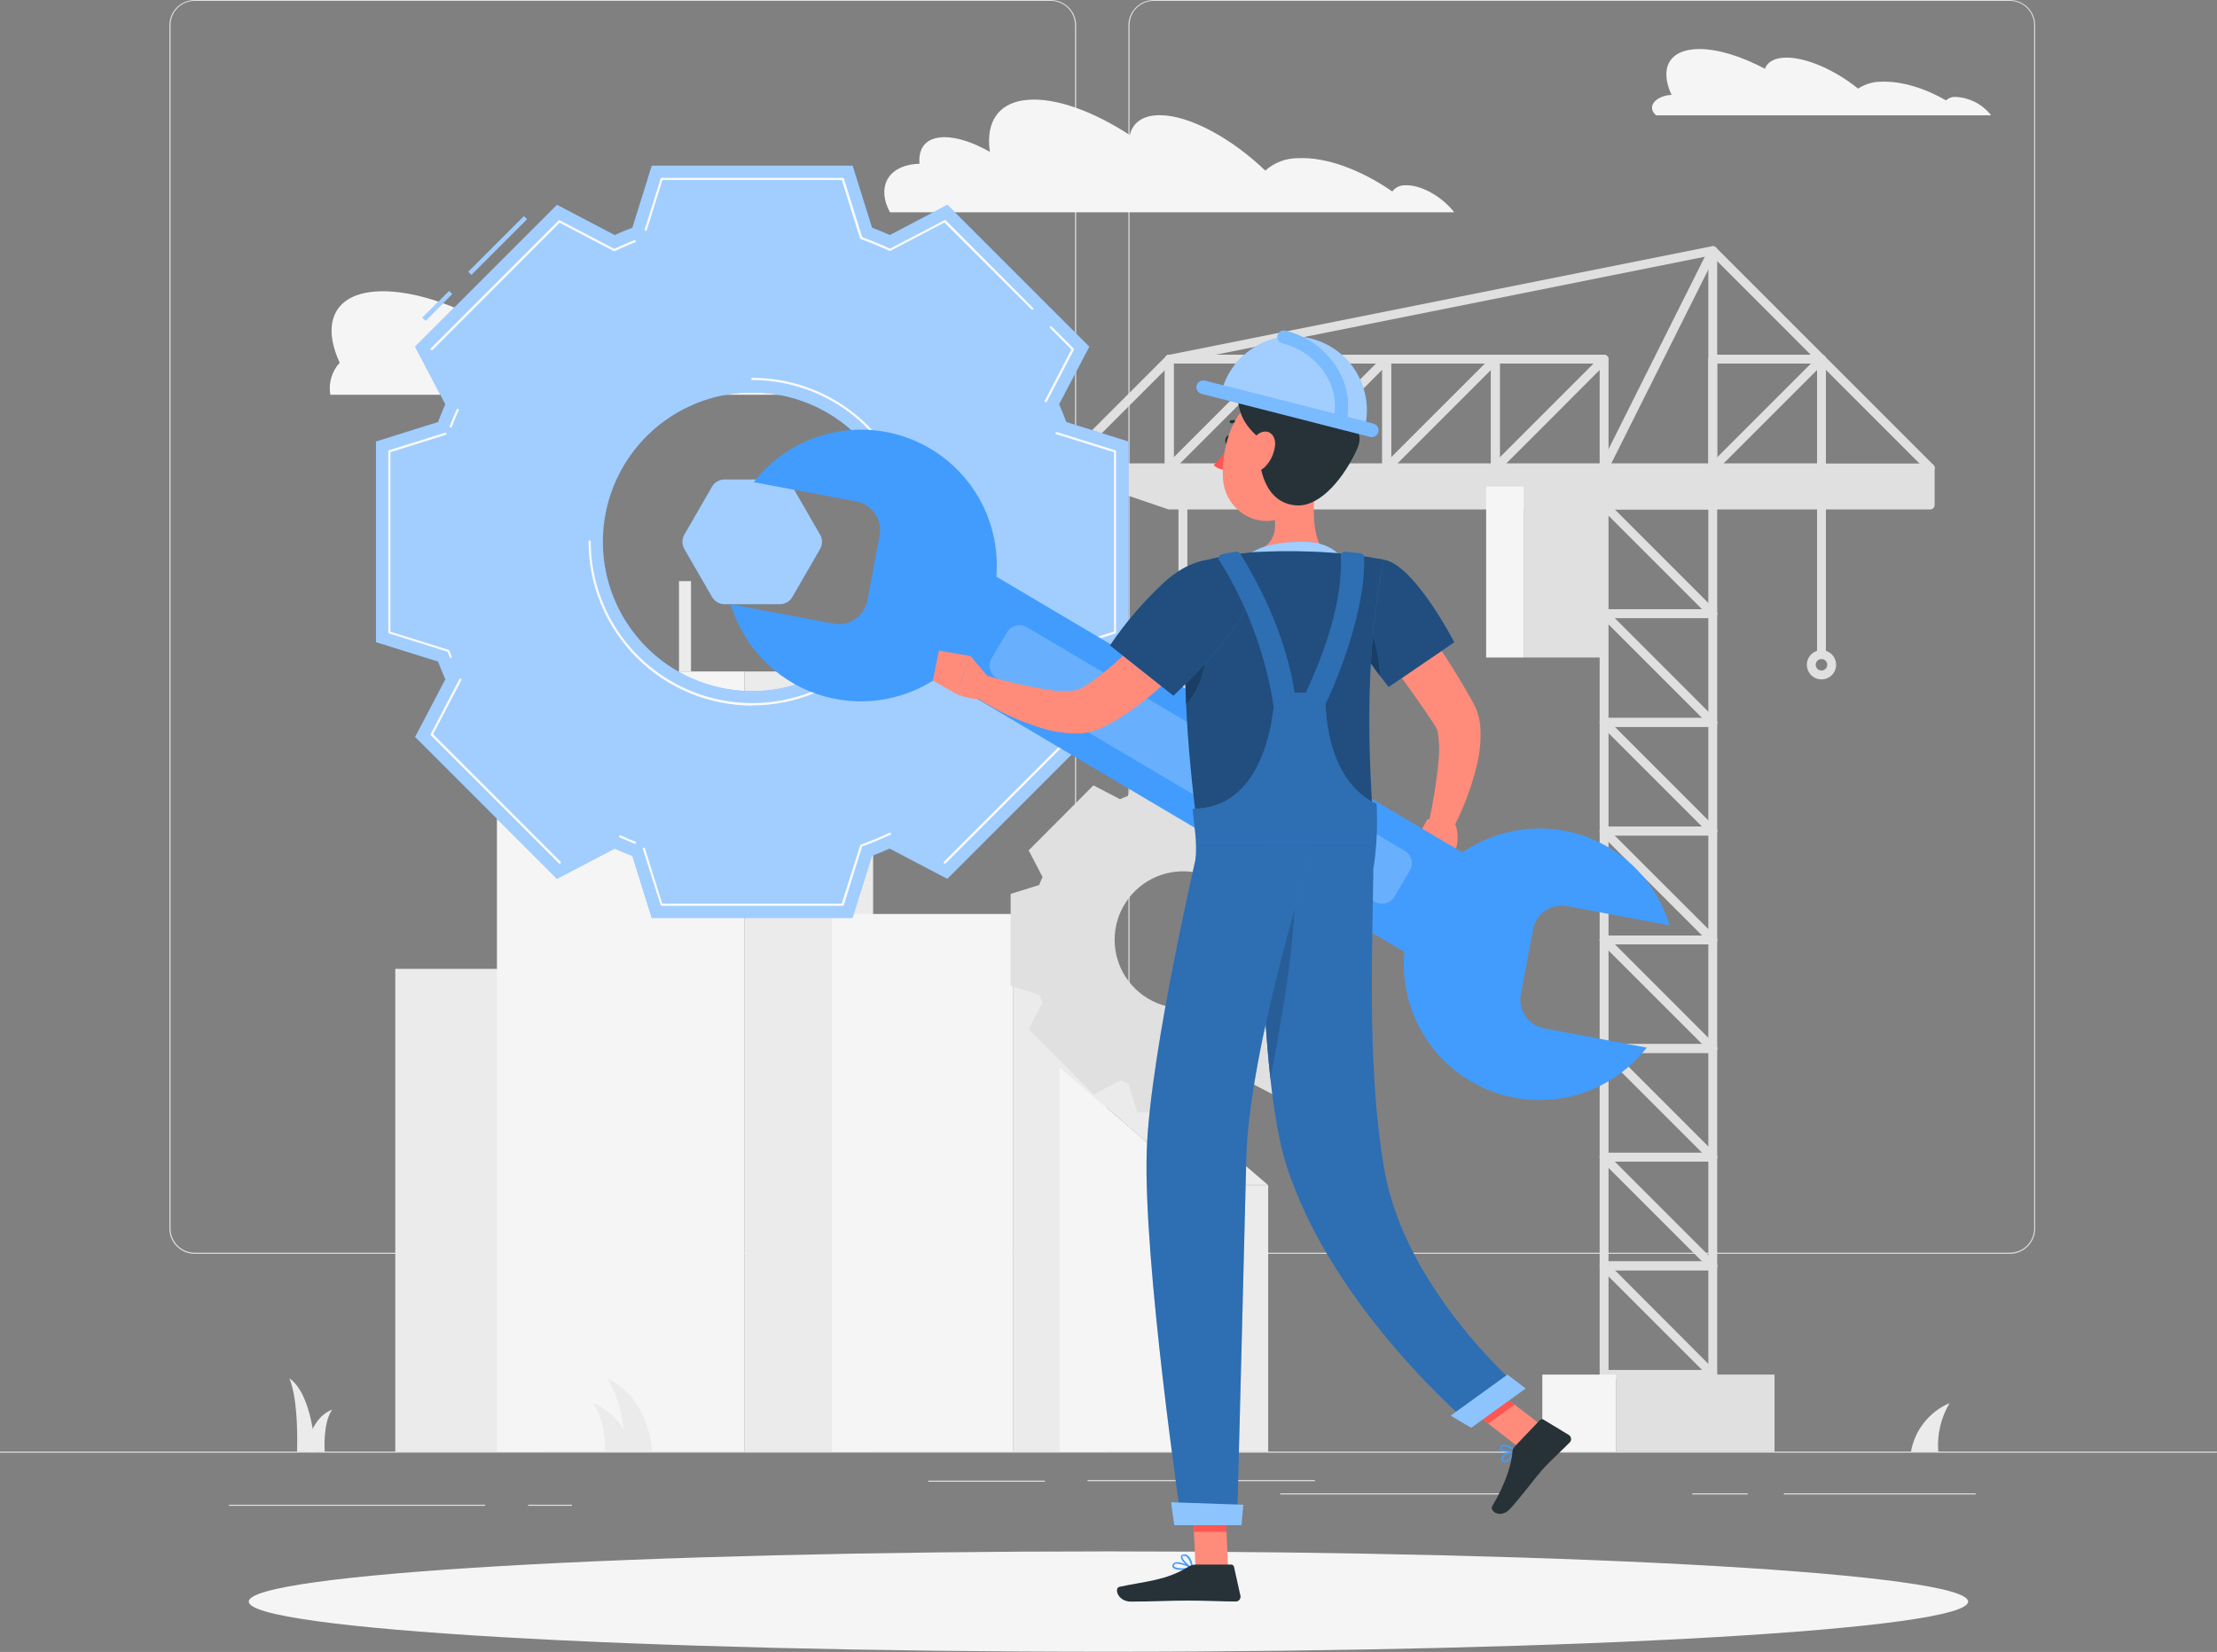 <?xml version="1.0" standalone="no"?><!DOCTYPE svg PUBLIC "-//W3C//DTD SVG 1.1//EN" "http://www.w3.org/Graphics/SVG/1.1/DTD/svg11.dtd"><svg height="8977" node-id="1" sillyvg="true" template-height="8977" template-width="12047" version="1.1" viewBox="0 0 12047 8977" width="12047" xmlns="http://www.w3.org/2000/svg" xmlns:xlink="http://www.w3.org/1999/xlink"><rect x="0" y="0" width="12047" height="8977" fill="#808080" stroke="none"/><defs node-id="141"></defs><path d="M 12046.60 7888.14 L 0.00 7888.14 L 0.00 7894.16 L 12046.60 7894.16 L 12046.60 7888.14 Z" fill="#e0e0e0" fill-rule="nonzero" node-id="143" stroke="none" target-height="6.02" target-width="12046.6" target-x="0" target-y="7888.14"></path><path d="M 2636.29 8177.02 L 1244.42 8177.02 L 1244.42 8183.04 L 2636.29 8183.04 L 2636.29 8177.02 Z" fill="#e0e0e0" fill-rule="nonzero" node-id="145" stroke="none" target-height="6.02" target-width="1391.87" target-x="1244.42" target-y="8177.02"></path><path d="M 5677.82 8046.20 L 5043.69 8046.20 L 5043.69 8052.22 L 5677.82 8052.22 L 5677.82 8046.20 Z" fill="#e0e0e0" fill-rule="nonzero" node-id="147" stroke="none" target-height="6.02" target-width="634.13" target-x="5043.69" target-y="8046.2"></path><path d="M 7145.11 8043.06 L 5909.60 8043.06 L 5909.60 8049.09 L 7145.11 8049.09 L 7145.11 8043.06 Z" fill="#e0e0e0" fill-rule="nonzero" node-id="149" stroke="none" target-height="6.03" target-width="1235.51" target-x="5909.6" target-y="8043.06"></path><path d="M 9496.85 8115.34 L 9195.93 8115.34 L 9195.93 8121.36 L 9496.85 8121.36 L 9496.85 8115.34 Z" fill="#e0e0e0" fill-rule="nonzero" node-id="151" stroke="none" target-height="6.02" target-width="300.92" target-x="9195.93" target-y="8115.34"></path><path d="M 8156.78 8115.34 L 6956.46 8115.34 L 6956.46 8121.36 L 8156.78 8121.36 L 8156.78 8115.34 Z" fill="#e0e0e0" fill-rule="nonzero" node-id="153" stroke="none" target-height="6.02" target-width="1200.32" target-x="6956.46" target-y="8115.34"></path><path d="M 3108.03 8177.02 L 2869.51 8177.02 L 2869.51 8183.04 L 3108.03 8183.04 L 3108.03 8177.02 Z" fill="#e0e0e0" fill-rule="nonzero" node-id="155" stroke="none" target-height="6.02" target-width="238.52" target-x="2869.51" target-y="8177.02"></path><path d="M 10735.50 8115.34 L 9693.45 8115.34 L 9693.45 8121.36 L 10735.50 8121.36 L 10735.50 8115.34 Z" fill="#e0e0e0" fill-rule="nonzero" node-id="157" stroke="none" target-height="6.02" target-width="1042.05" target-x="9693.45" target-y="8115.34"></path><path d="M 5710.11 6813.58 L 1057.94 6813.58 C 1021.49 6813.52 986.56 6798.99 960.81 6773.20 C 935.07 6747.41 920.60 6712.45 920.60 6676.01 L 920.60 136.37 C 920.92 100.13 935.52 65.48 961.24 39.95 C 986.95 14.42 1021.70 0.06 1057.94 0.00 L 5710.11 0.00 C 5746.60 0.00 5781.59 14.49 5807.39 40.29 C 5833.19 66.09 5847.68 101.09 5847.68 137.57 L 5847.68 6676.01 C 5847.68 6712.49 5833.19 6747.49 5807.39 6773.29 C 5781.59 6799.09 5746.60 6813.58 5710.11 6813.58 Z M 1057.94 4.82 C 1023.09 4.88 989.69 18.77 965.07 43.43 C 940.45 68.10 926.63 101.52 926.63 136.37 L 926.63 6676.01 C 926.63 6710.86 940.45 6744.28 965.07 6768.94 C 989.69 6793.61 1023.09 6807.49 1057.94 6807.56 L 5710.11 6807.56 C 5744.98 6807.49 5778.40 6793.61 5803.06 6768.96 C 5827.71 6744.30 5841.59 6710.88 5841.66 6676.01 L 5841.66 136.37 C 5841.59 101.50 5827.71 68.08 5803.06 43.42 C 5778.40 18.76 5744.98 4.88 5710.11 4.82 L 1057.94 4.82 Z" fill="#e0e0e0" fill-rule="nonzero" node-id="159" stroke="none" target-height="6813.58" target-width="4927.076" target-x="920.604" target-y="0"></path><path d="M 10921.70 6813.58 L 6269.31 6813.58 C 6232.85 6813.52 6197.89 6799.00 6172.11 6773.22 C 6146.32 6747.43 6131.81 6712.48 6131.74 6676.01 L 6131.74 136.37 C 6132.12 100.11 6146.78 65.46 6172.53 39.94 C 6198.28 14.41 6233.06 0.06 6269.31 0.00 L 10921.70 0.00 C 10957.90 0.13 10992.60 14.51 11018.30 40.04 C 11043.90 65.56 11058.50 100.17 11058.80 136.37 L 11058.80 6676.01 C 11058.80 6712.41 11044.40 6747.33 11018.70 6773.12 C 10993.00 6798.90 10958.10 6813.45 10921.70 6813.58 Z M 6269.31 4.82 C 6234.45 4.88 6201.02 18.76 6176.37 43.42 C 6151.71 68.08 6137.83 101.50 6137.77 136.37 L 6137.77 6676.01 C 6137.83 6710.88 6151.71 6744.30 6176.37 6768.96 C 6201.02 6793.61 6234.45 6807.49 6269.31 6807.56 L 10921.70 6807.56 C 10956.60 6807.49 10990.00 6793.61 11014.70 6768.96 C 11039.30 6744.30 11053.20 6710.88 11053.30 6676.01 L 11053.30 136.37 C 11053.20 101.50 11039.30 68.08 11014.70 43.42 C 10990.00 18.76 10956.60 4.88 10921.70 4.82 L 6269.31 4.82 Z" fill="#e0e0e0" fill-rule="nonzero" node-id="161" stroke="none" target-height="6813.58" target-width="4927.06" target-x="6131.74" target-y="0"></path><path d="M 1846.03 1971.07 C 1740.98 1744.11 1824.34 1582.69 2080.94 1582.69 C 2242.12 1582.69 2442.34 1646.29 2635.08 1749.65 C 2657.25 1690.63 2718.93 1655.45 2818.43 1655.45 C 2993.59 1655.45 3235.25 1764.59 3424.62 1918.79 C 3483.01 1879.86 3551.76 1859.37 3621.94 1860.00 C 3790.60 1853.01 3992.50 1915.90 4169.10 2018.05 C 4179.48 2008.24 4191.70 2000.59 4205.06 1995.54 C 4218.42 1990.49 4232.65 1988.15 4246.92 1988.66 C 4343.30 1984.80 4474.12 2048.17 4539.17 2130.09 C 4543.27 2135.39 4546.64 2140.21 4550.26 2145.27 L 1794.95 2145.27 C 1789.50 2114.26 1791.27 2082.41 1800.13 2052.20 C 1808.99 2021.99 1824.70 1994.23 1846.03 1971.07 Z" fill="#f5f5f5" fill-rule="nonzero" node-id="163" stroke="none" target-height="562.58" target-width="2809.28" target-x="1740.98" target-y="1582.69"></path><path d="M 4970.93 891.45 C 4979.41 890.48 4987.93 890.00 4996.47 890.01 C 4988.51 801.34 5034.53 745.45 5132.59 745.45 C 5203.43 745.45 5290.16 775.08 5378.83 825.20 C 5353.53 653.17 5434.48 541.14 5618.31 541.14 C 5766.49 541.14 5953.93 613.42 6139.21 733.88 C 6155.35 666.42 6210.04 625.95 6301.84 625.95 C 6462.78 625.95 6691.91 750.75 6875.50 927.11 C 6924.24 883.32 6987.55 859.26 7053.07 859.65 C 7206.54 851.70 7396.88 923.50 7565.77 1040.59 C 7573.83 1029.74 7584.39 1021.00 7596.56 1015.13 C 7608.73 1009.25 7622.14 1006.42 7635.64 1006.86 C 7719.49 1002.76 7835.14 1067.09 7902.12 1153.59 L 4836.00 1153.59 C 4763.97 1021.32 4821.31 906.63 4970.93 891.45 Z" fill="#f5f5f5" fill-rule="nonzero" node-id="165" stroke="none" target-height="612.453" target-width="3138.15" target-x="4763.97" target-y="541.137"></path><path d="M 9083.17 515.84 C 9015.71 371.28 9069.44 266.47 9233.99 266.47 C 9337.35 266.47 9465.53 307.19 9590.33 373.69 C 9604.31 335.86 9644.06 312.97 9707.91 312.97 C 9820.42 312.97 9975.34 383.32 10096.80 481.63 C 10134.30 456.71 10178.50 443.61 10223.50 444.04 C 10331.00 439.46 10461.30 479.70 10574.50 545.47 C 10581.20 539.13 10589.00 534.18 10597.60 530.91 C 10606.10 527.64 10615.30 526.12 10624.40 526.44 C 10660.30 527.73 10695.50 536.48 10727.80 552.11 C 10760.10 567.75 10788.80 589.94 10812.10 617.27 L 10819.30 626.91 L 8999.08 626.91 C 8941.50 575.83 9005.11 518.25 9083.17 515.84 Z" fill="#f5f5f5" fill-rule="nonzero" node-id="167" stroke="none" target-height="360.435" target-width="1877.8" target-x="8941.5" target-y="266.473"></path><path d="M 2968.53 5264.86 L 2147.92 5264.86 L 2147.92 7888.14 L 2968.53 7888.14 L 2968.53 5264.86 Z" fill="#ebebeb" fill-rule="nonzero" node-id="169" stroke="none" target-height="2623.28" target-width="820.61" target-x="2147.92" target-y="5264.86"></path><path d="M 2700.37 7888.14 L 4045.98 7888.14 L 4045.98 4351.97 L 2700.37 4351.97 L 2700.37 7888.14 Z" fill="#f5f5f5" fill-rule="nonzero" node-id="171" stroke="none" target-height="3536.17" target-width="1345.61" target-x="2700.37" target-y="4351.97"></path><path d="M 4744.45 4351.97 L 4045.98 4351.97 L 4045.98 7888.14 L 4744.45 7888.14 L 4744.45 4351.97 Z" fill="#ebebeb" fill-rule="nonzero" node-id="173" stroke="none" target-height="3536.17" target-width="698.47" target-x="4045.98" target-y="4351.97"></path><path d="M 2881.32 4351.97 L 4045.99 4351.97 L 4045.99 4000.45 L 2881.32 4000.45 L 2881.32 4351.97 Z" fill="#f5f5f5" fill-rule="nonzero" node-id="175" stroke="none" target-height="351.52" target-width="1164.67" target-x="2881.32" target-y="4000.45"></path><path d="M 2881.32 4351.97 L 4045.99 4351.97 L 4045.99 4272.94 L 2881.32 4272.94 L 2881.32 4351.97 Z" fill="#ebebeb" fill-rule="nonzero" node-id="177" stroke="none" target-height="79.03" target-width="1164.67" target-x="2881.32" target-y="4272.94"></path><path d="M 4563.27 4000.45 L 4045.98 4000.45 L 4045.98 4351.97 L 4563.27 4351.97 L 4563.27 4000.45 Z" fill="#ebebeb" fill-rule="nonzero" node-id="179" stroke="none" target-height="351.52" target-width="517.29" target-x="4045.98" target-y="4000.45"></path><path d="M 3062.26 4000.45 L 4045.74 4000.45 L 4045.74 3648.93 L 3062.26 3648.93 L 3062.26 4000.45 Z" fill="#f5f5f5" fill-rule="nonzero" node-id="181" stroke="none" target-height="351.52" target-width="983.48" target-x="3062.26" target-y="3648.93"></path><path d="M 3062.26 4000.45 L 4045.74 4000.45 L 4045.74 3921.42 L 3062.26 3921.42 L 3062.26 4000.45 Z" fill="#ebebeb" fill-rule="nonzero" node-id="183" stroke="none" target-height="79.03" target-width="983.48" target-x="3062.26" target-y="3921.42"></path><path d="M 4382.33 3648.93 L 4045.98 3648.93 L 4045.98 4000.45 L 4382.33 4000.45 L 4382.33 3648.93 Z" fill="#ebebeb" fill-rule="nonzero" node-id="185" stroke="none" target-height="351.52" target-width="336.35" target-x="4045.98" target-y="3648.93"></path><path d="M 3754.94 3157.91 L 3689.65 3157.91 L 3689.65 3649.17 L 3754.94 3649.17 L 3754.94 3157.91 Z" fill="#ebebeb" fill-rule="nonzero" node-id="187" stroke="none" target-height="491.26" target-width="65.29" target-x="3689.65" target-y="3157.91"></path><path d="M 4521.35 7888.14 L 5504.11 7888.14 L 5504.11 4966.83 L 4521.35 4966.83 L 4521.35 7888.14 Z" fill="#f5f5f5" fill-rule="nonzero" node-id="189" stroke="none" target-height="2921.31" target-width="982.76" target-x="4521.35" target-y="4966.83"></path><path d="M 6014.17 4966.83 L 5504.11 4966.83 L 5504.11 7888.14 L 6014.17 7888.14 L 6014.17 4966.83 Z" fill="#ebebeb" fill-rule="nonzero" node-id="191" stroke="none" target-height="2921.31" target-width="510.06" target-x="5504.11" target-y="4966.83"></path><path d="M 5759.02 5801.42 L 6504.22 6440.38 L 6504.22 7888.14 L 5759.02 7888.14 L 5759.02 5801.42 Z" fill="#f5f5f5" fill-rule="nonzero" node-id="193" stroke="none" target-height="2086.72" target-width="745.2" target-x="5759.02" target-y="5801.42"></path><path d="M 6891.16 6440.13 L 6504.46 6440.13 L 6504.46 7887.90 L 6891.16 7887.90 L 6891.16 6440.13 Z" fill="#ebebeb" fill-rule="nonzero" node-id="195" stroke="none" target-height="1447.77" target-width="386.7" target-x="6504.46" target-y="6440.13"></path><path d="M 6891.16 6440.38 L 6504.22 6440.38 L 5759.02 5801.42 L 6145.96 5801.42 L 6891.16 6440.38 Z" fill="#ebebeb" fill-rule="nonzero" node-id="197" stroke="none" target-height="638.96" target-width="1132.14" target-x="5759.02" target-y="5801.42"></path><path d="M 10384.20 7888.14 C 10394.50 7830.26 10419.10 7775.87 10455.80 7729.89 C 10492.40 7683.92 10539.90 7647.79 10594.10 7624.80 C 10546.60 7704.01 10525.00 7796.08 10532.40 7888.14 L 10384.20 7888.14 Z" fill="#ebebeb" fill-rule="nonzero" node-id="199" stroke="none" target-height="263.34" target-width="209.899" target-x="10384.2" target-y="7624.8"></path><path d="M 3434.02 7888.14 C 3423.68 7830.26 3399.08 7775.87 3362.44 7729.89 C 3325.80 7683.92 3278.27 7647.79 3224.16 7624.80 C 3271.67 7704.01 3293.23 7796.08 3285.84 7888.14 L 3434.02 7888.14 Z" fill="#ebebeb" fill-rule="nonzero" node-id="201" stroke="none" target-height="263.34" target-width="209.86" target-x="3224.16" target-y="7624.8"></path><path d="M 1713.27 7888.14 C 1713.27 7888.14 1701.47 7579.75 1572.57 7490.12 C 1625.33 7616.13 1614.25 7888.14 1614.25 7888.14 L 1713.27 7888.14 Z" fill="#ebebeb" fill-rule="nonzero" node-id="203" stroke="none" target-height="398.02" target-width="140.7" target-x="1572.57" target-y="7490.12"></path><path d="M 1664.85 7888.14 C 1664.85 7888.14 1676.65 7711.06 1805.55 7659.74 C 1752.79 7732.02 1764.35 7888.14 1764.35 7888.14 L 1664.85 7888.14 Z" fill="#ebebeb" fill-rule="nonzero" node-id="205" stroke="none" target-height="228.4" target-width="140.7" target-x="1664.85" target-y="7659.74"></path><path d="M 3544.36 7888.14 C 3544.36 7888.14 3531.35 7596.13 3297.65 7490.12 C 3402.21 7639.98 3396.19 7888.14 3396.19 7888.14 L 3544.36 7888.14 Z" fill="#ebebeb" fill-rule="nonzero" node-id="207" stroke="none" target-height="398.02" target-width="246.71" target-x="3297.65" target-y="7490.12"></path><path d="M 9306.99 7493.01 L 8716.47 7493.01 C 8710.08 7493.01 8703.95 7490.48 8699.43 7485.96 C 8694.91 7481.44 8692.38 7475.31 8692.38 7468.92 L 8692.38 6879.12 C 8692.38 6872.73 8694.91 6866.60 8699.43 6862.08 C 8703.95 6857.56 8710.08 6855.02 8716.47 6855.02 L 9306.99 6855.02 C 9313.38 6855.02 9319.51 6857.56 9324.03 6862.08 C 9328.55 6866.60 9331.09 6872.73 9331.09 6879.12 L 9331.09 7468.92 C 9331.09 7475.31 9328.55 7481.44 9324.03 7485.96 C 9319.51 7490.48 9313.38 7493.01 9306.99 7493.01 Z M 8740.56 7444.83 L 9282.90 7444.83 L 9282.90 6903.21 L 8740.56 6903.21 L 8740.56 7444.83 Z" fill="#e0e0e0" fill-rule="nonzero" node-id="209" stroke="none" target-height="637.99" target-width="638.71" target-x="8692.38" target-y="6855.02"></path><path d="M 9306.99 6903.21 L 8716.47 6903.21 C 8710.08 6903.21 8703.95 6900.67 8699.43 6896.15 C 8694.91 6891.63 8692.38 6885.50 8692.38 6879.11 L 8692.38 6288.35 C 8692.38 6281.96 8694.91 6275.83 8699.43 6271.31 C 8703.95 6266.79 8710.08 6264.25 8716.47 6264.25 L 9306.99 6264.25 C 9313.38 6264.25 9319.51 6266.79 9324.03 6271.31 C 9328.55 6275.83 9331.09 6281.96 9331.09 6288.35 L 9331.09 6879.11 C 9331.09 6885.50 9328.55 6891.63 9324.03 6896.15 C 9319.51 6900.67 9313.38 6903.21 9306.99 6903.21 Z M 8740.56 6855.02 L 9282.90 6855.02 L 9282.90 6312.44 L 8740.56 6312.44 L 8740.56 6855.02 Z" fill="#e0e0e0" fill-rule="nonzero" node-id="211" stroke="none" target-height="638.96" target-width="638.71" target-x="8692.38" target-y="6264.25"></path><path d="M 9307.00 7493.01 C 9300.64 7492.92 9294.58 7490.32 9290.13 7485.79 L 8699.36 6895.26 C 8694.83 6890.72 8692.28 6884.57 8692.28 6878.15 C 8692.28 6871.74 8694.83 6865.58 8699.36 6861.05 C 8703.90 6856.51 8710.05 6853.96 8716.47 6853.96 C 8722.89 6853.96 8729.04 6856.51 8733.58 6861.05 L 9324.10 7452.78 C 9328.59 7457.29 9331.11 7463.40 9331.11 7469.76 C 9331.11 7476.13 9328.59 7482.23 9324.10 7486.75 C 9319.44 7491.00 9313.30 7493.24 9307.00 7493.01 Z" fill="#e0e0e0" fill-rule="nonzero" node-id="213" stroke="none" target-height="639.28" target-width="638.83" target-x="8692.28" target-y="6853.96"></path><path d="M 9306.99 6903.21 C 9300.67 6903.18 9294.62 6900.67 9290.13 6896.22 L 8699.36 6305.45 C 8694.87 6300.94 8692.36 6294.83 8692.36 6288.47 C 8692.36 6282.10 8694.87 6276.00 8699.36 6271.48 C 8701.60 6269.22 8704.27 6267.43 8707.20 6266.21 C 8710.14 6264.99 8713.29 6264.36 8716.47 6264.36 C 8719.65 6264.36 8722.80 6264.99 8725.73 6266.21 C 8728.67 6267.43 8731.33 6269.22 8733.57 6271.48 L 9324.10 6862.01 C 9327.50 6865.38 9329.82 6869.68 9330.76 6874.38 C 9331.70 6879.07 9331.22 6883.93 9329.39 6888.35 C 9327.55 6892.77 9324.44 6896.55 9320.45 6899.19 C 9316.46 6901.84 9311.78 6903.24 9306.99 6903.21 Z" fill="#e0e0e0" fill-rule="nonzero" node-id="215" stroke="none" target-height="638.88" target-width="639.34" target-x="8692.36" target-y="6264.36"></path><path d="M 9306.99 6312.44 L 8716.47 6312.44 C 8710.08 6312.44 8703.95 6309.90 8699.43 6305.38 C 8694.91 6300.86 8692.38 6294.74 8692.38 6288.35 L 8692.38 5697.82 C 8692.38 5691.43 8694.91 5685.30 8699.43 5680.78 C 8703.95 5676.27 8710.08 5673.73 8716.47 5673.73 L 9306.99 5673.73 C 9313.38 5673.73 9319.51 5676.27 9324.03 5680.78 C 9328.55 5685.30 9331.09 5691.43 9331.09 5697.82 L 9331.09 6288.35 C 9331.09 6294.74 9328.55 6300.86 9324.03 6305.38 C 9319.51 6309.90 9313.38 6312.44 9306.99 6312.44 Z M 8740.56 6264.25 L 9282.90 6264.25 L 9282.90 5721.91 L 8740.56 5721.91 L 8740.56 6264.25 Z" fill="#e0e0e0" fill-rule="nonzero" node-id="217" stroke="none" target-height="638.71" target-width="638.71" target-x="8692.38" target-y="5673.73"></path><path d="M 9306.99 5721.91 L 8716.47 5721.91 C 8710.08 5721.91 8703.95 5719.38 8699.43 5714.86 C 8694.91 5710.34 8692.38 5704.21 8692.38 5697.82 L 8692.38 5107.78 C 8692.38 5101.39 8694.91 5095.26 8699.43 5090.74 C 8703.95 5086.22 8710.08 5083.68 8716.47 5083.68 L 9306.99 5083.68 C 9313.38 5083.68 9319.51 5086.22 9324.03 5090.74 C 9328.55 5095.26 9331.09 5101.39 9331.09 5107.78 L 9331.09 5698.54 C 9330.90 5704.81 9328.28 5710.75 9323.78 5715.12 C 9319.28 5719.48 9313.26 5721.92 9306.99 5721.91 Z M 8740.56 5673.73 L 9282.90 5673.73 L 9282.90 5131.87 L 8740.56 5131.87 L 8740.56 5673.73 Z" fill="#e0e0e0" fill-rule="nonzero" node-id="219" stroke="none" target-height="638.24" target-width="638.71" target-x="8692.38" target-y="5083.68"></path><path d="M 9306.99 6312.44 C 9300.67 6312.41 9294.62 6309.90 9290.13 6305.45 L 8699.36 5714.68 C 8694.87 5710.17 8692.36 5704.06 8692.36 5697.70 C 8692.36 5691.33 8694.87 5685.23 8699.36 5680.71 C 8701.60 5678.45 8704.27 5676.66 8707.20 5675.44 C 8710.14 5674.22 8713.29 5673.59 8716.47 5673.59 C 8719.65 5673.59 8722.80 5674.22 8725.73 5675.44 C 8728.67 5676.66 8731.33 5678.45 8733.57 5680.71 L 9324.10 6271.48 C 9328.59 6275.99 9331.11 6282.10 9331.11 6288.47 C 9331.11 6294.83 9328.59 6300.94 9324.10 6305.45 C 9321.85 6307.68 9319.18 6309.45 9316.24 6310.65 C 9313.31 6311.85 9310.17 6312.46 9306.99 6312.44 Z" fill="#e0e0e0" fill-rule="nonzero" node-id="221" stroke="none" target-height="638.87" target-width="638.75" target-x="8692.36" target-y="5673.59"></path><path d="M 9307.00 5721.92 C 9300.64 5721.82 9294.58 5719.23 9290.13 5714.69 L 8699.36 5124.16 C 8694.83 5119.62 8692.28 5113.47 8692.28 5107.06 C 8692.28 5100.64 8694.83 5094.49 8699.36 5089.95 C 8703.90 5085.41 8710.05 5082.86 8716.47 5082.86 C 8722.89 5082.86 8729.04 5085.41 8733.58 5089.95 L 9324.10 5680.72 C 9328.59 5685.23 9331.11 5691.34 9331.11 5697.70 C 9331.11 5704.07 9328.59 5710.17 9324.10 5714.69 C 9321.87 5716.96 9319.21 5718.78 9316.27 5720.02 C 9313.34 5721.26 9310.18 5721.90 9307.00 5721.92 Z" fill="#e0e0e0" fill-rule="nonzero" node-id="223" stroke="none" target-height="639.06" target-width="638.83" target-x="8692.28" target-y="5082.86"></path><path d="M 9306.99 5131.87 L 8716.47 5131.87 C 8710.08 5131.87 8703.95 5129.33 8699.43 5124.81 C 8694.91 5120.29 8692.38 5114.16 8692.38 5107.77 L 8692.38 4516.28 C 8692.38 4509.89 8694.91 4503.77 8699.43 4499.25 C 8703.95 4494.73 8710.08 4492.19 8716.47 4492.19 L 9306.99 4492.19 C 9313.38 4492.19 9319.51 4494.73 9324.03 4499.25 C 9328.55 4503.77 9331.09 4509.89 9331.09 4516.28 L 9331.09 5107.77 C 9331.09 5114.16 9328.55 5120.29 9324.03 5124.81 C 9319.51 5129.33 9313.38 5131.87 9306.99 5131.87 Z M 8740.56 5083.68 L 9282.90 5083.68 L 9282.90 4540.38 L 8740.56 4540.38 L 8740.56 5083.68 Z" fill="#e0e0e0" fill-rule="nonzero" node-id="225" stroke="none" target-height="639.68" target-width="638.71" target-x="8692.38" target-y="4492.19"></path><path d="M 9306.99 4540.38 L 8716.47 4540.38 C 8710.08 4540.38 8703.95 4537.84 8699.43 4533.32 C 8694.91 4528.81 8692.38 4522.68 8692.38 4516.29 L 8692.38 3925.76 C 8692.38 3919.37 8694.91 3913.24 8699.43 3908.72 C 8703.95 3904.21 8710.08 3901.67 8716.47 3901.67 L 9306.99 3901.67 C 9313.38 3901.67 9319.51 3904.21 9324.03 3908.72 C 9328.55 3913.24 9331.09 3919.37 9331.09 3925.76 L 9331.09 4516.29 C 9331.09 4522.68 9328.55 4528.81 9324.03 4533.32 C 9319.51 4537.84 9313.38 4540.38 9306.99 4540.38 Z M 8740.56 4492.19 L 9282.90 4492.19 L 9282.90 3949.85 L 8740.56 3949.85 L 8740.56 4492.19 Z" fill="#e0e0e0" fill-rule="nonzero" node-id="227" stroke="none" target-height="638.71" target-width="638.71" target-x="8692.38" target-y="3901.67"></path><path d="M 9306.99 5131.87 C 9300.67 5131.84 9294.62 5129.33 9290.13 5124.88 L 8699.36 4534.11 C 8694.87 4529.60 8692.36 4523.49 8692.36 4517.13 C 8692.36 4510.76 8694.87 4504.66 8699.36 4500.14 C 8701.60 4497.88 8704.27 4496.09 8707.20 4494.87 C 8710.14 4493.65 8713.29 4493.02 8716.47 4493.02 C 8719.65 4493.02 8722.80 4493.65 8725.73 4494.87 C 8728.67 4496.09 8731.33 4497.88 8733.57 4500.14 L 9324.10 5089.95 C 9327.50 5093.32 9329.82 5097.62 9330.76 5102.31 C 9331.70 5107.01 9331.22 5111.87 9329.39 5116.29 C 9327.55 5120.71 9324.44 5124.48 9320.45 5127.13 C 9316.46 5129.78 9311.78 5131.17 9306.99 5131.15 L 9306.99 5131.87 Z" fill="#e0e0e0" fill-rule="nonzero" node-id="229" stroke="none" target-height="638.85" target-width="639.34" target-x="8692.36" target-y="4493.02"></path><path d="M 8716.47 2567.14 L 8125.70 2567.14 C 8119.31 2567.14 8113.18 2564.60 8108.67 2560.08 C 8104.15 2555.56 8101.61 2549.43 8101.61 2543.04 L 8101.61 1951.55 C 8101.61 1945.16 8104.15 1939.04 8108.67 1934.52 C 8113.18 1930.00 8119.31 1927.46 8125.70 1927.46 L 8716.47 1927.46 C 8722.86 1927.46 8728.99 1930.00 8733.51 1934.52 C 8738.03 1939.04 8740.56 1945.16 8740.56 1951.55 L 8740.56 2542.08 C 8740.69 2545.32 8740.17 2548.56 8739.01 2551.60 C 8737.86 2554.63 8736.11 2557.40 8733.86 2559.74 C 8731.61 2562.08 8728.91 2563.95 8725.92 2565.22 C 8722.93 2566.49 8719.72 2567.14 8716.47 2567.14 Z M 8149.80 2518.95 L 8692.38 2518.95 L 8692.38 1975.65 L 8149.80 1975.65 L 8149.80 2518.95 Z" fill="#e0e0e0" fill-rule="nonzero" node-id="231" stroke="none" target-height="639.68" target-width="639.081" target-x="8101.61" target-y="1927.46"></path><path d="M 9306.99 2567.14 L 8716.47 2567.14 C 8710.08 2567.14 8703.95 2564.60 8699.43 2560.08 C 8694.91 2555.57 8692.38 2549.44 8692.38 2543.05 C 8692.38 2536.66 8694.91 2530.53 8699.43 2526.01 C 8703.95 2521.49 8710.08 2518.95 8716.47 2518.95 L 9282.90 2518.95 L 9282.90 1362.48 C 9282.90 1356.09 9285.44 1349.96 9289.96 1345.44 C 9294.48 1340.92 9300.60 1338.38 9306.99 1338.38 C 9313.38 1338.38 9319.51 1340.92 9324.03 1345.44 C 9328.55 1349.96 9331.09 1356.09 9331.09 1362.48 L 9331.09 2543.05 C 9331.09 2549.44 9328.55 2555.57 9324.03 2560.08 C 9319.51 2564.60 9313.38 2567.14 9306.99 2567.14 Z" fill="#e0e0e0" fill-rule="nonzero" node-id="233" stroke="none" target-height="1228.76" target-width="638.71" target-x="8692.38" target-y="1338.38"></path><path d="M 8716.47 2567.14 C 8712.34 2567.17 8708.28 2566.14 8704.66 2564.14 C 8701.05 2562.15 8698.01 2559.26 8695.83 2555.75 C 8693.65 2552.25 8692.41 2548.24 8692.23 2544.11 C 8692.05 2539.99 8692.93 2535.89 8694.79 2532.20 L 9285.55 1351.63 C 9288.44 1345.96 9293.46 1341.66 9299.51 1339.67 C 9305.56 1337.68 9312.15 1338.17 9317.84 1341.03 C 9323.55 1343.88 9327.91 1348.88 9329.94 1354.93 C 9331.97 1360.98 9331.52 1367.60 9328.68 1373.32 L 8737.91 2553.89 C 8735.91 2557.86 8732.85 2561.20 8729.06 2563.54 C 8725.28 2565.88 8720.92 2567.13 8716.47 2567.14 Z" fill="#e0e0e0" fill-rule="nonzero" node-id="235" stroke="none" target-height="1229.49" target-width="639.92" target-x="8692.05" target-y="1337.68"></path><path d="M 8125.70 2567.14 L 7535.18 2567.14 C 7528.79 2567.14 7522.66 2564.60 7518.14 2560.08 C 7513.62 2555.56 7511.08 2549.43 7511.08 2543.04 L 7511.08 1951.55 C 7511.08 1945.16 7513.62 1939.04 7518.14 1934.52 C 7522.66 1930.00 7528.79 1927.46 7535.18 1927.46 L 8125.70 1927.46 C 8132.09 1927.46 8138.22 1930.00 8142.74 1934.52 C 8147.26 1939.04 8149.80 1945.16 8149.80 1951.55 L 8149.80 2542.08 C 8149.93 2545.32 8149.40 2548.56 8148.25 2551.60 C 8147.09 2554.63 8145.34 2557.40 8143.09 2559.74 C 8140.84 2562.08 8138.14 2563.95 8135.15 2565.22 C 8132.16 2566.49 8128.95 2567.14 8125.70 2567.14 Z M 7559.27 2518.95 L 8101.61 2518.95 L 8101.61 1975.65 L 7559.27 1975.65 L 7559.27 2518.95 Z" fill="#e0e0e0" fill-rule="nonzero" node-id="237" stroke="none" target-height="639.68" target-width="638.85" target-x="7511.08" target-y="1927.46"></path><path d="M 8125.70 2567.14 C 8120.98 2567.07 8116.39 2565.62 8112.49 2562.97 C 8108.59 2560.32 8105.56 2556.58 8103.76 2552.22 C 8101.96 2547.86 8101.49 2543.07 8102.39 2538.44 C 8103.29 2533.81 8105.53 2529.55 8108.83 2526.18 L 8699.36 1935.41 C 8701.60 1933.15 8704.27 1931.36 8707.20 1930.14 C 8710.14 1928.92 8713.29 1928.29 8716.47 1928.29 C 8719.65 1928.29 8722.80 1928.92 8725.73 1930.14 C 8728.67 1931.36 8731.33 1933.15 8733.57 1935.41 C 8738.06 1939.93 8740.58 1946.03 8740.58 1952.40 C 8740.58 1958.76 8738.06 1964.87 8733.57 1969.38 L 8143.53 2560.15 C 8141.19 2562.47 8138.40 2564.29 8135.34 2565.49 C 8132.27 2566.69 8128.99 2567.25 8125.70 2567.14 Z" fill="#e0e0e0" fill-rule="nonzero" node-id="239" stroke="none" target-height="638.96" target-width="639.09" target-x="8101.49" target-y="1928.29"></path><path d="M 9897.76 2567.14 L 9307.00 2567.14 C 9300.61 2567.14 9294.48 2564.60 9289.96 2560.08 C 9285.44 2555.56 9282.90 2549.43 9282.90 2543.04 L 9282.90 1951.55 C 9282.90 1945.16 9285.44 1939.04 9289.96 1934.52 C 9294.48 1930.00 9300.61 1927.46 9307.00 1927.46 L 9897.76 1927.46 C 9904.15 1927.46 9910.28 1930.00 9914.80 1934.52 C 9919.32 1939.04 9921.86 1945.16 9921.86 1951.55 L 9921.86 2542.08 C 9921.99 2545.32 9921.46 2548.56 9920.31 2551.60 C 9919.15 2554.63 9917.40 2557.40 9915.15 2559.74 C 9912.90 2562.08 9910.20 2563.95 9907.21 2565.22 C 9904.22 2566.49 9901.01 2567.14 9897.76 2567.14 Z M 9331.09 2518.95 L 9873.67 2518.95 L 9873.67 1975.65 L 9331.09 1975.65 L 9331.09 2518.95 Z" fill="#e0e0e0" fill-rule="nonzero" node-id="241" stroke="none" target-height="639.68" target-width="639.09" target-x="9282.9" target-y="1927.46"></path><path d="M 9307.00 2567.14 C 9302.28 2567.07 9297.69 2565.62 9293.79 2562.97 C 9289.89 2560.32 9286.85 2556.58 9285.05 2552.22 C 9283.26 2547.86 9282.78 2543.07 9283.69 2538.44 C 9284.59 2533.81 9286.83 2529.55 9290.13 2526.18 L 9880.66 1935.41 C 9882.90 1933.15 9885.56 1931.36 9888.50 1930.14 C 9891.43 1928.92 9894.58 1928.29 9897.76 1928.29 C 9900.94 1928.29 9904.09 1928.92 9907.03 1930.14 C 9909.96 1931.36 9912.63 1933.15 9914.87 1935.41 C 9919.36 1939.93 9921.87 1946.03 9921.87 1952.40 C 9921.87 1958.76 9919.36 1964.87 9914.87 1969.38 L 9324.10 2560.15 C 9321.85 2562.38 9319.18 2564.15 9316.25 2565.35 C 9313.31 2566.55 9310.17 2567.16 9307.00 2567.14 Z" fill="#e0e0e0" fill-rule="nonzero" node-id="243" stroke="none" target-height="638.87" target-width="639.09" target-x="9282.78" target-y="1928.29"></path><path d="M 5763.11 2567.14 C 5759.94 2567.16 5756.80 2566.55 5753.86 2565.35 C 5750.93 2564.15 5748.26 2562.39 5746.01 2560.15 C 5741.52 2555.64 5739.00 2549.53 5739.00 2543.17 C 5739.00 2536.80 5741.52 2530.70 5746.01 2526.18 L 6336.53 1935.41 C 6339.82 1931.97 6344.13 1929.69 6348.82 1928.91 L 9302.42 1338.14 C 9306.29 1337.37 9310.29 1337.55 9314.07 1338.69 C 9317.85 1339.82 9321.30 1341.87 9324.10 1344.65 L 10504.70 2525.22 C 10507.20 2527.38 10509.20 2530.03 10510.70 2533.02 C 10512.10 2536.01 10512.90 2539.27 10513.10 2542.59 C 10513.20 2545.91 10512.60 2549.21 10511.40 2552.31 C 10510.20 2555.40 10508.40 2558.21 10506.00 2560.55 C 10503.70 2562.90 10500.90 2564.74 10497.80 2565.95 C 10494.70 2567.16 10491.40 2567.72 10488.10 2567.59 C 10484.80 2567.46 10481.50 2566.65 10478.50 2565.21 C 10475.50 2563.76 10472.90 2561.71 10470.70 2559.19 L 9300.01 1388.01 L 6365.69 1975.65 L 5779.98 2561.12 C 5775.34 2565.22 5769.30 2567.37 5763.11 2567.14 Z" fill="#e0e0e0" fill-rule="nonzero" node-id="245" stroke="none" target-height="1230.35" target-width="4774.2" target-x="5739" target-y="1337.37"></path><path d="M 7535.17 2567.14 C 7532.00 2567.16 7528.86 2566.55 7525.93 2565.35 C 7522.99 2564.15 7520.32 2562.39 7518.07 2560.15 C 7513.58 2555.64 7511.06 2549.53 7511.06 2543.17 C 7511.06 2536.80 7513.58 2530.70 7518.07 2526.18 L 8108.84 1935.41 C 8113.45 1931.47 8119.37 1929.40 8125.44 1929.64 C 8131.50 1929.87 8137.25 1932.39 8141.54 1936.68 C 8145.84 1940.97 8148.35 1946.72 8148.58 1952.78 C 8148.82 1958.85 8146.75 1964.78 8142.81 1969.39 L 7552.04 2560.15 C 7547.55 2564.60 7541.50 2567.11 7535.17 2567.14 Z" fill="#e0e0e0" fill-rule="nonzero" node-id="247" stroke="none" target-height="637.76" target-width="637.76" target-x="7511.06" target-y="1929.4"></path><path d="M 7535.17 2567.14 L 6944.41 2567.14 C 6938.02 2567.14 6931.89 2564.60 6927.37 2560.08 C 6922.85 2555.56 6920.31 2549.43 6920.31 2543.04 L 6920.31 1951.55 C 6920.31 1945.16 6922.85 1939.04 6927.37 1934.52 C 6931.89 1930.00 6938.02 1927.46 6944.41 1927.46 L 7535.17 1927.46 C 7541.56 1927.46 7547.69 1930.00 7552.21 1934.52 C 7556.73 1939.04 7559.27 1945.16 7559.27 1951.55 L 7559.27 2542.08 C 7559.40 2545.32 7558.87 2548.56 7557.72 2551.60 C 7556.57 2554.63 7554.81 2557.40 7552.56 2559.74 C 7550.31 2562.08 7547.61 2563.95 7544.62 2565.22 C 7541.64 2566.49 7538.42 2567.14 7535.17 2567.14 Z M 6968.50 2518.95 L 7511.08 2518.95 L 7511.08 1975.65 L 6968.50 1975.65 L 6968.50 2518.95 Z" fill="#e0e0e0" fill-rule="nonzero" node-id="249" stroke="none" target-height="639.68" target-width="639.09" target-x="6920.31" target-y="1927.46"></path><path d="M 6944.41 2567.14 L 6353.64 2567.14 C 6347.25 2567.14 6341.12 2564.60 6336.60 2560.08 C 6332.09 2555.56 6329.55 2549.43 6329.55 2543.04 L 6329.55 1951.55 C 6329.55 1945.16 6332.09 1939.04 6336.60 1934.52 C 6341.12 1930.00 6347.25 1927.46 6353.64 1927.46 L 6944.41 1927.46 C 6950.80 1927.46 6956.93 1930.00 6961.44 1934.52 C 6965.96 1939.04 6968.50 1945.16 6968.50 1951.55 L 6968.50 2542.08 C 6968.63 2545.32 6968.10 2548.56 6966.95 2551.60 C 6965.80 2554.63 6964.04 2557.40 6961.79 2559.74 C 6959.54 2562.08 6956.84 2563.95 6953.86 2565.22 C 6950.87 2566.49 6947.65 2567.14 6944.41 2567.14 Z M 6377.73 2518.95 L 6920.31 2518.95 L 6920.31 1975.65 L 6377.73 1975.65 L 6377.73 2518.95 Z" fill="#e0e0e0" fill-rule="nonzero" node-id="251" stroke="none" target-height="639.68" target-width="639.08" target-x="6329.55" target-y="1927.46"></path><path d="M 6944.41 2567.14 C 6941.24 2567.16 6938.09 2566.55 6935.16 2565.35 C 6932.22 2564.15 6929.55 2562.39 6927.30 2560.15 C 6922.81 2555.64 6920.29 2549.53 6920.29 2543.17 C 6920.29 2536.80 6922.81 2530.70 6927.30 2526.18 L 7517.10 1935.41 C 7521.71 1931.47 7527.64 1929.40 7533.71 1929.64 C 7539.77 1929.87 7545.52 1932.39 7549.81 1936.68 C 7554.10 1940.97 7556.62 1946.72 7556.85 1952.78 C 7557.09 1958.85 7555.02 1964.78 7551.08 1969.39 L 6960.55 2560.15 C 6956.24 2564.43 6950.48 2566.93 6944.41 2567.14 Z" fill="#e0e0e0" fill-rule="nonzero" node-id="253" stroke="none" target-height="637.76" target-width="636.8" target-x="6920.29" target-y="1929.4"></path><path d="M 6353.64 2567.14 C 6348.93 2567.07 6344.33 2565.62 6340.43 2562.97 C 6336.53 2560.32 6333.50 2556.58 6331.70 2552.22 C 6329.91 2547.86 6329.43 2543.07 6330.33 2538.44 C 6331.23 2533.81 6333.47 2529.55 6336.78 2526.18 L 6927.30 1935.41 C 6929.54 1933.15 6932.21 1931.36 6935.14 1930.14 C 6938.08 1928.92 6941.23 1928.29 6944.41 1928.29 C 6947.59 1928.29 6950.74 1928.92 6953.67 1930.14 C 6956.61 1931.36 6959.28 1933.15 6961.51 1935.41 C 6966.00 1939.93 6968.52 1946.03 6968.52 1952.40 C 6968.52 1958.76 6966.00 1964.87 6961.51 1969.38 L 6370.75 2560.15 C 6368.50 2562.38 6365.83 2564.15 6362.89 2565.35 C 6359.96 2566.55 6356.81 2567.16 6353.64 2567.14 Z" fill="#e0e0e0" fill-rule="nonzero" node-id="255" stroke="none" target-height="638.87" target-width="639.09" target-x="6329.43" target-y="1928.29"></path><path d="M 6353.64 2567.14 L 5763.11 2567.14 C 5756.72 2567.14 5750.59 2564.60 5746.08 2560.08 C 5741.56 2555.56 5739.02 2549.43 5739.02 2543.04 C 5739.02 2536.65 5741.56 2530.53 5746.08 2526.01 C 5750.59 2521.49 5756.72 2518.95 5763.11 2518.95 L 6329.55 2518.95 L 6329.55 1951.55 C 6329.55 1945.16 6332.08 1939.04 6336.60 1934.52 C 6341.12 1930.00 6347.25 1927.46 6353.64 1927.46 C 6360.03 1927.46 6366.16 1930.00 6370.68 1934.52 C 6375.19 1939.04 6377.73 1945.16 6377.73 1951.55 L 6377.73 2542.08 C 6377.86 2545.32 6377.33 2548.56 6376.18 2551.60 C 6375.03 2554.63 6373.28 2557.40 6371.03 2559.74 C 6368.78 2562.08 6366.08 2563.95 6363.09 2565.22 C 6360.10 2566.49 6356.89 2567.14 6353.64 2567.14 Z" fill="#e0e0e0" fill-rule="nonzero" node-id="257" stroke="none" target-height="639.68" target-width="638.84" target-x="5739.02" target-y="1927.46"></path><path d="M 9307.00 4540.38 C 9300.68 4540.35 9294.62 4537.84 9290.13 4533.39 L 8699.36 3942.86 C 8697.12 3940.62 8695.33 3937.95 8694.12 3935.02 C 8692.90 3932.08 8692.28 3928.94 8692.28 3925.76 C 8692.28 3922.58 8692.90 3919.44 8694.12 3916.50 C 8695.33 3913.57 8697.12 3910.90 8699.36 3908.65 C 8701.61 3906.41 8704.28 3904.62 8707.21 3903.41 C 8710.15 3902.19 8713.29 3901.57 8716.47 3901.57 C 8719.65 3901.57 8722.79 3902.19 8725.73 3903.41 C 8728.66 3904.62 8731.33 3906.41 8733.58 3908.65 L 9324.10 4499.42 C 9328.59 4503.93 9331.11 4510.04 9331.11 4516.41 C 9331.11 4522.77 9328.59 4528.88 9324.10 4533.39 C 9321.85 4535.62 9319.18 4537.39 9316.25 4538.59 C 9313.31 4539.79 9310.17 4540.40 9307.00 4540.38 Z" fill="#e0e0e0" fill-rule="nonzero" node-id="259" stroke="none" target-height="638.83" target-width="638.83" target-x="8692.28" target-y="3901.57"></path><path d="M 9306.99 3949.85 L 8716.47 3949.85 C 8710.08 3949.85 8703.95 3947.31 8699.43 3942.80 C 8694.91 3938.28 8692.38 3932.15 8692.38 3925.76 L 8692.38 3334.99 C 8692.38 3328.60 8694.91 3322.47 8699.43 3317.96 C 8703.95 3313.44 8710.08 3310.90 8716.47 3310.90 L 9306.99 3310.90 C 9313.38 3310.90 9319.51 3313.44 9324.03 3317.96 C 9328.55 3322.47 9331.09 3328.60 9331.09 3334.99 L 9331.09 3925.76 C 9331.09 3932.15 9328.55 3938.28 9324.03 3942.80 C 9319.51 3947.31 9313.38 3949.85 9306.99 3949.85 Z M 8740.56 3901.67 L 9282.90 3901.67 L 9282.90 3359.09 L 8740.56 3359.09 L 8740.56 3901.67 Z" fill="#e0e0e0" fill-rule="nonzero" node-id="261" stroke="none" target-height="638.95" target-width="638.71" target-x="8692.38" target-y="3310.9"></path><path d="M 9306.99 3359.09 L 8716.47 3359.09 C 8710.08 3359.09 8703.95 3356.55 8699.43 3352.03 C 8694.91 3347.51 8692.38 3341.38 8692.38 3334.99 L 8692.38 2744.47 C 8692.38 2738.08 8694.91 2731.95 8699.43 2727.43 C 8703.95 2722.91 8710.08 2720.38 8716.47 2720.38 L 9306.99 2720.38 C 9313.38 2720.38 9319.51 2722.91 9324.03 2727.43 C 9328.55 2731.95 9331.09 2738.08 9331.09 2744.47 L 9331.09 3334.99 C 9331.09 3341.38 9328.55 3347.51 9324.03 3352.03 C 9319.51 3356.55 9313.38 3359.09 9306.99 3359.09 Z M 8740.56 3310.90 L 9282.90 3310.90 L 9282.90 2768.56 L 8740.56 2768.56 L 8740.56 3310.90 Z" fill="#e0e0e0" fill-rule="nonzero" node-id="263" stroke="none" target-height="638.71" target-width="638.71" target-x="8692.38" target-y="2720.38"></path><path d="M 9307.00 3949.85 C 9300.68 3949.83 9294.62 3947.32 9290.13 3942.87 L 8699.36 3352.10 C 8697.12 3349.85 8695.33 3347.19 8694.12 3344.25 C 8692.90 3341.32 8692.28 3338.17 8692.28 3334.99 C 8692.28 3331.82 8692.90 3328.67 8694.12 3325.73 C 8695.33 3322.80 8697.12 3320.13 8699.36 3317.89 C 8701.61 3315.64 8704.28 3313.86 8707.21 3312.64 C 8710.15 3311.43 8713.29 3310.80 8716.47 3310.80 C 8719.65 3310.80 8722.79 3311.43 8725.73 3312.64 C 8728.66 3313.86 8731.33 3315.64 8733.58 3317.89 L 9324.10 3908.65 C 9327.50 3912.02 9329.82 3916.33 9330.76 3921.02 C 9331.70 3925.71 9331.22 3930.58 9329.39 3935.00 C 9327.55 3939.42 9324.44 3943.19 9320.45 3945.84 C 9316.47 3948.48 9311.78 3949.88 9307.00 3949.85 Z" fill="#e0e0e0" fill-rule="nonzero" node-id="265" stroke="none" target-height="639.08" target-width="639.42" target-x="8692.28" target-y="3310.8"></path><path d="M 9306.99 3359.09 C 9300.67 3359.06 9294.62 3356.55 9290.13 3352.10 L 8699.36 2761.33 C 8694.87 2756.82 8692.36 2750.71 8692.36 2744.35 C 8692.36 2737.98 8694.87 2731.88 8699.36 2727.36 C 8701.60 2725.10 8704.27 2723.31 8707.20 2722.09 C 8710.14 2720.86 8713.29 2720.23 8716.47 2720.23 C 8719.65 2720.23 8722.80 2720.86 8725.73 2722.09 C 8728.67 2723.31 8731.33 2725.10 8733.57 2727.36 L 9324.10 3317.89 C 9327.50 3321.26 9329.82 3325.56 9330.76 3330.25 C 9331.70 3334.95 9331.22 3339.81 9329.39 3344.23 C 9327.55 3348.65 9324.44 3352.43 9320.45 3355.07 C 9316.46 3357.72 9311.78 3359.11 9306.99 3359.09 Z" fill="#e0e0e0" fill-rule="nonzero" node-id="267" stroke="none" target-height="638.88" target-width="639.34" target-x="8692.36" target-y="2720.23"></path><path d="M 10488.50 2543.05 L 5763.11 2543.05 L 6353.64 2744.47 L 10488.50 2744.47 L 10488.50 2543.05 Z" fill="#e0e0e0" fill-rule="nonzero" node-id="269" stroke="none" target-height="201.42" target-width="4725.39" target-x="5763.11" target-y="2543.05"></path><path d="M 10488.50 2768.56 L 6353.64 2768.56 C 6351.00 2768.55 6348.39 2768.06 6345.93 2767.11 L 5755.16 2565.94 C 5749.68 2564.14 5745.03 2560.43 5742.05 2555.49 C 5739.07 2550.55 5737.96 2544.71 5738.92 2539.02 C 5739.88 2533.33 5742.85 2528.18 5747.29 2524.50 C 5751.73 2520.82 5757.35 2518.85 5763.11 2518.95 L 10488.50 2518.95 C 10494.90 2518.95 10501.00 2521.49 10505.60 2526.01 C 10510.10 2530.53 10512.60 2536.66 10512.60 2543.05 L 10512.60 2744.47 C 10512.60 2750.86 10510.10 2756.98 10505.60 2761.50 C 10501.00 2766.02 10494.90 2768.56 10488.50 2768.56 Z M 6357.74 2720.37 L 10464.40 2720.37 L 10464.40 2567.14 L 5908.40 2567.14 L 6357.74 2720.37 Z" fill="#e0e0e0" fill-rule="nonzero" node-id="271" stroke="none" target-height="249.71" target-width="4774.64" target-x="5737.96" target-y="2518.85"></path><path d="M 8279.18 3573.04 L 8716.47 3573.04 L 8716.47 2643.76 L 8279.18 2643.76 L 8279.18 3573.04 Z" fill="#e0e0e0" fill-rule="nonzero" node-id="273" stroke="none" target-height="929.28" target-width="437.29" target-x="8279.18" target-y="2643.76"></path><path d="M 8278.93 2643.76 L 8075.59 2643.76 L 8075.59 3573.04 L 8278.93 3573.04 L 8278.93 2643.76 Z" fill="#f5f5f5" fill-rule="nonzero" node-id="275" stroke="none" target-height="929.28" target-width="203.34" target-x="8075.59" target-y="2643.76"></path><path d="M 8781.52 7887.90 L 9642.61 7887.90 L 9642.61 7469.64 L 8781.52 7469.64 L 8781.52 7887.90 Z" fill="#e0e0e0" fill-rule="nonzero" node-id="277" stroke="none" target-height="418.26" target-width="861.091" target-x="8781.52" target-y="7469.64"></path><path d="M 8781.52 7469.88 L 8380.85 7469.88 L 8380.85 7888.14 L 8781.52 7888.14 L 8781.52 7469.88 Z" fill="#f5f5f5" fill-rule="nonzero" node-id="279" stroke="none" target-height="418.26" target-width="400.67" target-x="8380.85" target-y="7469.88"></path><path d="M 9897.76 3581.23 C 9891.37 3581.23 9885.24 3578.69 9880.73 3574.17 C 9876.21 3569.65 9873.67 3563.52 9873.67 3557.13 L 9873.67 2643.76 C 9873.67 2637.37 9876.21 2631.24 9880.73 2626.72 C 9885.24 2622.20 9891.37 2619.66 9897.76 2619.66 C 9904.15 2619.66 9910.28 2622.20 9914.80 2626.72 C 9919.32 2631.24 9921.85 2637.37 9921.85 2643.76 L 9921.85 3557.13 C 9921.85 3563.52 9919.32 3569.65 9914.80 3574.17 C 9910.28 3578.69 9904.15 3581.23 9897.76 3581.23 Z" fill="#e0e0e0" fill-rule="nonzero" node-id="281" stroke="none" target-height="961.57" target-width="48.18" target-x="9873.67" target-y="2619.66"></path><path d="M 9897.76 3692.05 C 9882.04 3692.05 9866.66 3687.39 9853.59 3678.66 C 9840.51 3669.92 9830.32 3657.50 9824.31 3642.97 C 9818.29 3628.44 9816.71 3612.46 9819.78 3597.04 C 9822.85 3581.61 9830.42 3567.45 9841.54 3556.33 C 9852.66 3545.21 9866.83 3537.63 9882.25 3534.57 C 9897.67 3531.50 9913.66 3533.07 9928.19 3539.09 C 9942.72 3545.11 9955.13 3555.30 9963.87 3568.37 C 9972.61 3581.45 9977.27 3596.82 9977.27 3612.55 C 9977.27 3622.99 9975.21 3633.33 9971.22 3642.97 C 9967.22 3652.62 9961.37 3661.38 9953.98 3668.77 C 9946.60 3676.15 9937.83 3682.01 9928.19 3686.00 C 9918.54 3690.00 9908.20 3692.05 9897.76 3692.05 Z M 9897.76 3581.23 C 9891.57 3581.23 9885.51 3583.06 9880.36 3586.50 C 9875.21 3589.95 9871.20 3594.84 9868.82 3600.56 C 9866.45 3606.28 9865.83 3612.58 9867.04 3618.66 C 9868.25 3624.73 9871.23 3630.31 9875.61 3634.69 C 9879.99 3639.07 9885.58 3642.06 9891.65 3643.27 C 9897.73 3644.47 9904.03 3643.85 9909.75 3641.48 C 9915.47 3639.11 9920.36 3635.10 9923.80 3629.95 C 9927.25 3624.80 9929.08 3618.74 9929.08 3612.55 C 9929.08 3608.43 9928.27 3604.36 9926.70 3600.56 C 9925.13 3596.76 9922.82 3593.31 9919.91 3590.40 C 9917.00 3587.49 9913.55 3585.18 9909.75 3583.61 C 9905.95 3582.04 9901.88 3581.23 9897.76 3581.23 Z" fill="#e0e0e0" fill-rule="nonzero" node-id="283" stroke="none" target-height="160.55" target-width="160.56" target-x="9816.71" target-y="3531.5"></path><path d="M 6427.85 4060.68 C 6421.46 4060.68 6415.33 4058.14 6410.81 4053.63 C 6406.29 4049.11 6403.75 4042.98 6403.75 4036.59 L 6403.75 2643.76 C 6403.75 2637.37 6406.29 2631.24 6410.81 2626.72 C 6415.33 2622.20 6421.46 2619.66 6427.85 2619.66 C 6434.24 2619.66 6440.36 2622.20 6444.88 2626.72 C 6449.40 2631.24 6451.94 2637.37 6451.94 2643.76 L 6451.94 4036.59 C 6451.94 4042.98 6449.40 4049.11 6444.88 4053.63 C 6440.36 4058.14 6434.24 4060.68 6427.85 4060.68 Z" fill="#e0e0e0" fill-rule="nonzero" node-id="285" stroke="none" target-height="1441.02" target-width="48.19" target-x="6403.75" target-y="2619.66"></path><path d="M 6654.08 4205.00 C 6648.34 4205.08 6642.76 4203.12 6638.35 4199.45 C 6633.93 4195.78 6630.97 4190.66 6629.99 4185.00 C 6612.16 4157.05 6455.31 4064.54 6426.64 4060.68 C 6399.66 4064.30 6242.81 4157.05 6224.98 4185.00 C 6224.44 4191.39 6221.38 4197.31 6216.48 4201.44 C 6211.58 4205.57 6205.23 4207.59 6198.84 4207.05 C 6192.45 4206.51 6186.54 4203.45 6182.40 4198.54 C 6178.27 4193.64 6176.25 4187.30 6176.80 4180.91 C 6176.80 4126.70 6395.32 4012.25 6426.88 4012.25 C 6458.45 4012.25 6677.21 4126.46 6677.21 4180.91 C 6677.22 4187.13 6674.81 4193.12 6670.50 4197.61 C 6666.19 4202.10 6660.31 4204.75 6654.08 4205.00 Z" fill="#e0e0e0" fill-rule="nonzero" node-id="287" stroke="none" target-height="195.34" target-width="500.97" target-x="6176.25" target-y="4012.25"></path><path d="M 6914.77 5946.46 L 7268.22 5593.02 L 7192.81 5448.46 C 7199.32 5434.00 7205.34 5419.54 7210.88 5404.61 L 7365.80 5356.42 L 7365.80 4857.21 L 7210.88 4809.02 C 7205.10 4794.32 7199.32 4779.63 7192.81 4765.17 L 7267.98 4620.61 L 6914.77 4267.89 L 6770.21 4343.06 C 6755.76 4336.55 6741.30 4330.53 6726.61 4324.99 L 6678.42 4170.07 L 6178.00 4170.07 L 6129.81 4324.99 C 6115.12 4330.53 6100.66 4336.55 6086.21 4343.06 L 5941.65 4267.89 L 5589.64 4621.09 L 5665.05 4765.65 C 5658.31 4780.11 5652.53 4794.81 5646.74 4809.50 L 5491.82 4857.69 L 5491.82 5357.38 L 5646.74 5405.57 C 5652.53 5420.51 5658.31 5434.96 5664.81 5449.42 L 5589.64 5593.98 L 5943.09 5947.43 L 6087.65 5872.02 C 6102.11 5878.52 6116.80 5884.54 6131.50 5890.09 L 6179.69 6045.01 L 6679.62 6045.01 L 6727.81 5890.09 C 6742.51 5884.54 6756.96 5878.52 6771.42 5872.02 L 6914.77 5946.46 Z M 6691.91 5369.91 C 6639.89 5421.96 6573.61 5457.40 6501.44 5471.77 C 6429.28 5486.14 6354.47 5478.79 6286.49 5450.64 C 6218.50 5422.48 6160.39 5374.80 6119.51 5313.63 C 6078.62 5252.45 6056.80 5180.52 6056.80 5106.93 C 6056.80 5033.35 6078.62 4961.42 6119.51 4900.24 C 6160.39 4839.06 6218.50 4791.38 6286.49 4763.23 C 6354.47 4735.08 6429.28 4727.73 6501.44 4742.09 C 6573.61 4756.46 6639.89 4791.91 6691.91 4843.96 C 6726.43 4878.53 6753.79 4919.57 6772.43 4964.73 C 6791.06 5009.89 6800.61 5058.28 6800.52 5107.13 C 6800.43 5155.99 6790.71 5204.34 6771.90 5249.44 C 6753.10 5294.53 6725.59 5335.47 6690.95 5369.91 L 6691.91 5369.91 Z" fill="#e0e0e0" fill-rule="nonzero" node-id="289" stroke="none" target-height="1874.94" target-width="1873.98" target-x="5491.82" target-y="4170.07"></path><path d="M 6023.32 8976.19 C 8603.29 8976.19 10694.80 8854.09 10694.80 8703.46 C 10694.80 8552.83 8603.29 8430.72 6023.32 8430.72 C 3443.35 8430.72 1351.87 8552.83 1351.87 8703.46 C 1351.87 8854.09 3443.35 8976.19 6023.32 8976.19 Z" fill="#f5f5f5" fill-rule="nonzero" node-id="291" stroke="none" target-height="545.471" target-width="9342.93" target-x="1351.87" target-y="8430.72"></path><path d="M 4237.77 2605.69 L 3937.08 2605.69 C 3923.34 2605.70 3909.83 2609.31 3897.92 2616.16 C 3886.00 2623.00 3876.08 2632.85 3869.14 2644.72 L 3718.80 2905.17 C 3711.93 2917.12 3708.31 2930.66 3708.31 2944.44 C 3708.31 2958.22 3711.93 2971.76 3718.80 2983.71 L 3869.14 3243.92 C 3876.01 3255.86 3885.91 3265.79 3897.84 3272.68 C 3909.77 3279.58 3923.30 3283.20 3937.08 3283.19 L 4237.77 3283.19 C 4251.55 3283.20 4265.08 3279.58 4277.01 3272.68 C 4288.94 3265.79 4298.84 3255.86 4305.71 3243.92 L 4456.05 2983.71 C 4462.92 2971.76 4466.54 2958.22 4466.54 2944.44 C 4466.54 2930.66 4462.92 2917.12 4456.05 2905.17 L 4305.71 2644.72 C 4298.78 2632.85 4288.85 2623.00 4276.94 2616.16 C 4265.02 2609.31 4251.51 2605.70 4237.77 2605.69 Z" fill="#429cfd" fill-rule="nonzero" node-id="293" stroke="none" target-height="677.51" target-width="758.23" target-x="3708.31" target-y="2605.69"></path><g node-id="475"><path d="M 4237.77 2605.69 L 3937.08 2605.69 C 3923.34 2605.70 3909.83 2609.31 3897.92 2616.16 C 3886.00 2623.00 3876.08 2632.85 3869.14 2644.72 L 3718.80 2905.17 C 3711.93 2917.12 3708.31 2930.66 3708.31 2944.44 C 3708.31 2958.22 3711.93 2971.76 3718.80 2983.71 L 3869.14 3243.92 C 3876.01 3255.86 3885.91 3265.79 3897.84 3272.68 C 3909.77 3279.58 3923.30 3283.20 3937.08 3283.19 L 4237.77 3283.19 C 4251.55 3283.20 4265.08 3279.58 4277.01 3272.68 C 4288.94 3265.79 4298.84 3255.86 4305.71 3243.92 L 4456.05 2983.71 C 4462.92 2971.76 4466.54 2958.22 4466.54 2944.44 C 4466.54 2930.66 4462.92 2917.12 4456.05 2905.17 L 4305.71 2644.72 C 4298.78 2632.85 4288.85 2623.00 4276.94 2616.16 C 4265.02 2609.31 4251.51 2605.70 4237.77 2605.69 Z" fill="#ffffff" fill-opacity="0.5" fill-rule="nonzero" group-id="1" node-id="297" stroke="none" target-height="677.51" target-width="758.23" target-x="3708.31" target-y="2605.69"></path></g><path d="M 2312.96 1742.67 L 2295.85 1725.56 L 2440.41 1581.00 L 2457.52 1598.11 L 2312.96 1742.67 Z M 2561.84 1493.78 L 2544.73 1476.68 L 2846.86 1174.55 L 2863.97 1191.41 L 2561.84 1493.78 Z" fill="#429cfd" fill-rule="nonzero" node-id="300" stroke="none" target-height="568.12" target-width="568.12" target-x="2295.85" target-y="1174.55"></path><path d="M 2312.96 1742.67 L 2295.85 1725.56 L 2440.41 1581.00 L 2457.52 1598.11 L 2312.96 1742.67 Z M 2561.84 1493.78 L 2544.73 1476.68 L 2846.86 1174.55 L 2863.97 1191.41 L 2561.84 1493.78 Z" fill="#ffffff" fill-opacity="0.5" fill-rule="nonzero" group-id="2" node-id="304" stroke="none" target-height="568.12" target-width="568.12" target-x="2295.85" target-y="1174.55"></path><path d="M 6131.74 3489.67 L 6131.74 2399.21 L 5794.44 2293.44 C 5782.39 2261.15 5769.14 2229.35 5755.16 2197.07 L 5919.24 1883.85 L 5148.25 1112.87 L 4835.04 1277.18 C 4803.48 1262.97 4771.92 1249.72 4738.67 1237.43 L 4632.90 900.12 L 3541.71 900.12 L 3436.18 1237.43 C 3403.66 1249.72 3372.10 1262.97 3339.81 1277.18 L 3026.60 1112.87 L 2255.61 1883.85 L 2419.93 2197.07 C 2405.72 2228.63 2392.46 2260.19 2380.42 2293.44 L 2043.11 2399.21 L 2043.11 3489.67 L 2380.42 3595.20 C 2392.70 3627.49 2405.96 3659.29 2419.93 3691.57 L 2255.61 4004.79 L 3026.60 4775.77 L 3339.81 4611.45 C 3371.13 4625.67 3402.70 4638.92 3436.18 4651.21 L 3541.71 4988.51 L 4632.18 4988.51 L 4737.94 4651.21 C 4770.23 4638.92 4801.79 4625.67 4834.32 4611.45 L 5147.53 4775.77 L 5918.52 4004.79 L 5754.20 3691.57 C 5768.17 3660.25 5781.67 3628.45 5793.71 3595.20 L 6131.74 3489.67 Z M 4898.89 2944.20 C 4898.89 3104.69 4851.30 3261.58 4762.13 3395.02 C 4672.97 3528.47 4546.23 3632.47 4397.96 3693.89 C 4249.68 3755.31 4086.53 3771.38 3929.12 3740.07 C 3771.71 3708.76 3627.12 3631.47 3513.64 3517.99 C 3400.15 3404.50 3322.87 3259.92 3291.56 3102.51 C 3260.25 2945.10 3276.32 2781.94 3337.73 2633.67 C 3399.15 2485.39 3503.16 2358.66 3636.60 2269.49 C 3770.05 2180.33 3926.93 2132.74 4087.43 2132.74 C 4302.62 2132.80 4508.98 2218.32 4661.15 2370.48 C 4813.31 2522.64 4898.82 2729.01 4898.89 2944.20 Z" fill="#429cfd" fill-rule="nonzero" node-id="307" stroke="none" target-height="4088.385" target-width="4088.63" target-x="2043.11" target-y="900.125"></path><path d="M 6131.74 3489.67 L 6131.74 2399.21 L 5794.44 2293.44 C 5782.39 2261.15 5769.14 2229.35 5755.16 2197.07 L 5919.24 1883.85 L 5148.25 1112.87 L 4835.04 1277.18 C 4803.48 1262.97 4771.92 1249.72 4738.67 1237.43 L 4632.90 900.12 L 3541.71 900.12 L 3436.18 1237.43 C 3403.66 1249.72 3372.10 1262.97 3339.81 1277.18 L 3026.60 1112.87 L 2255.61 1883.85 L 2419.93 2197.07 C 2405.72 2228.63 2392.46 2260.19 2380.42 2293.44 L 2043.11 2399.21 L 2043.11 3489.67 L 2380.42 3595.20 C 2392.70 3627.49 2405.96 3659.29 2419.93 3691.57 L 2255.61 4004.79 L 3026.60 4775.77 L 3339.81 4611.45 C 3371.13 4625.67 3402.70 4638.92 3436.18 4651.21 L 3541.71 4988.51 L 4632.18 4988.51 L 4737.94 4651.21 C 4770.23 4638.92 4801.79 4625.67 4834.32 4611.45 L 5147.53 4775.77 L 5918.52 4004.79 L 5754.20 3691.57 C 5768.17 3660.25 5781.67 3628.45 5793.71 3595.20 L 6131.74 3489.67 Z M 4898.89 2944.20 C 4898.89 3104.69 4851.30 3261.58 4762.13 3395.02 C 4672.97 3528.47 4546.23 3632.47 4397.96 3693.89 C 4249.68 3755.31 4086.53 3771.38 3929.12 3740.07 C 3771.71 3708.76 3627.12 3631.47 3513.64 3517.99 C 3400.15 3404.50 3322.87 3259.92 3291.56 3102.51 C 3260.25 2945.10 3276.32 2781.94 3337.73 2633.67 C 3399.15 2485.39 3503.16 2358.66 3636.60 2269.49 C 3770.05 2180.33 3926.93 2132.74 4087.43 2132.74 C 4302.62 2132.80 4508.98 2218.32 4661.15 2370.48 C 4813.31 2522.64 4898.82 2729.01 4898.89 2944.20 Z" fill="#ffffff" fill-opacity="0.5" fill-rule="nonzero" group-id="3" node-id="311" stroke="none" target-height="4088.385" target-width="4088.63" target-x="2043.11" target-y="900.125"></path><path d="M 4579.65 4922.50 L 3595.44 4922.50 C 3594.14 4922.50 3592.87 4922.08 3591.83 4921.30 C 3590.78 4920.51 3590.02 4919.41 3589.66 4918.16 L 3493.29 4614.11 C 3492.81 4612.57 3492.96 4610.91 3493.70 4609.49 C 3494.45 4608.07 3495.73 4607.00 3497.26 4606.52 C 3498.79 4606.04 3500.46 4606.19 3501.88 4606.93 C 3503.30 4607.68 3504.37 4608.96 3504.85 4610.49 L 3598.57 4910.45 L 4573.87 4910.45 L 4674.10 4593.87 C 4674.38 4593.00 4674.85 4592.21 4675.48 4591.54 C 4676.10 4590.88 4676.86 4590.35 4677.71 4590.01 L 4710.72 4577.73 C 4738.67 4567.12 4768.30 4554.84 4801.79 4539.90 L 4833.84 4525.44 C 4835.31 4524.80 4836.97 4524.78 4838.46 4525.36 C 4839.95 4525.95 4841.15 4527.11 4841.79 4528.58 C 4842.43 4530.05 4842.46 4531.71 4841.87 4533.20 C 4841.28 4534.69 4840.12 4535.89 4838.65 4536.53 L 4806.61 4550.74 C 4773.12 4565.92 4743.00 4578.21 4715.06 4588.81 L 4684.70 4600.37 L 4585.43 4918.16 C 4585.04 4919.40 4584.27 4920.47 4583.23 4921.25 C 4582.20 4922.03 4580.95 4922.46 4579.65 4922.50 Z M 5133.80 4692.89 C 5132.20 4692.84 5130.67 4692.25 5129.46 4691.21 C 5128.88 4690.64 5128.41 4689.97 5128.10 4689.22 C 5127.78 4688.48 5127.62 4687.68 5127.62 4686.87 C 5127.62 4686.06 5127.78 4685.26 5128.10 4684.51 C 5128.41 4683.77 5128.88 4683.09 5129.46 4682.53 L 5822.38 3989.85 L 5668.43 3695.91 C 5668.00 3695.09 5667.78 3694.18 5667.78 3693.26 C 5667.78 3692.34 5668.00 3691.43 5668.43 3690.61 L 5682.88 3658.57 C 5697.34 3626.04 5709.63 3596.17 5720.47 3567.74 L 5732.76 3534.73 C 5733.10 3533.88 5733.62 3533.12 5734.28 3532.49 C 5734.95 3531.87 5735.74 3531.40 5736.61 3531.11 L 6053.44 3432.09 L 6053.44 2457.52 L 5740.23 2359.70 C 5739.36 2359.57 5738.53 2359.26 5737.80 2358.78 C 5737.07 2358.30 5736.45 2357.67 5735.99 2356.93 C 5735.53 2356.19 5735.23 2355.35 5735.12 2354.49 C 5735.01 2353.62 5735.10 2352.74 5735.36 2351.91 C 5735.63 2351.07 5736.07 2350.31 5736.66 2349.67 C 5737.25 2349.02 5737.98 2348.51 5738.78 2348.18 C 5739.59 2347.84 5740.46 2347.69 5741.33 2347.72 C 5742.21 2347.75 5743.06 2347.98 5743.84 2348.37 L 6060.42 2447.16 C 6061.61 2447.59 6062.64 2448.38 6063.37 2449.41 C 6064.10 2450.44 6064.50 2451.67 6064.52 2452.94 L 6064.52 3437.15 C 6064.54 3438.42 6064.15 3439.67 6063.41 3440.71 C 6062.68 3441.75 6061.63 3442.52 6060.42 3442.93 L 5743.12 3541.71 L 5731.79 3572.07 C 5720.95 3600.74 5707.70 3630.62 5693.73 3663.63 L 5680.71 3693.02 L 5835.15 3988.16 C 5835.92 3989.17 5836.33 3990.40 5836.33 3991.66 C 5836.33 3992.92 5835.92 3994.15 5835.15 3995.15 L 5139.34 4691.21 C 5137.86 4692.43 5135.96 4693.03 5134.04 4692.89 L 5133.80 4692.89 Z M 3040.81 4692.89 C 3039.22 4692.84 3037.69 4692.25 3036.48 4691.21 L 2340.66 3995.15 C 2339.97 3994.12 2339.60 3992.90 2339.60 3991.66 C 2339.60 3990.41 2339.97 3989.20 2340.66 3988.16 L 2496.55 3690.37 C 2497.31 3688.97 2498.59 3687.91 2500.11 3687.41 C 2501.64 3686.92 2503.29 3687.03 2504.74 3687.72 C 2505.44 3688.10 2506.05 3688.61 2506.55 3689.23 C 2507.05 3689.84 2507.42 3690.55 2507.65 3691.31 C 2507.87 3692.08 2507.94 3692.87 2507.86 3693.66 C 2507.77 3694.45 2507.53 3695.22 2507.15 3695.91 L 2353.43 3989.85 L 3046.11 4682.53 C 3046.70 4683.09 3047.16 4683.77 3047.48 4684.51 C 3047.79 4685.26 3047.96 4686.06 3047.96 4686.87 C 3047.96 4687.68 3047.79 4688.48 3047.48 4689.22 C 3047.16 4689.97 3046.70 4690.64 3046.11 4691.21 C 3045.43 4691.82 3044.63 4692.28 3043.76 4692.57 C 3042.89 4692.86 3041.97 4692.97 3041.05 4692.89 L 3040.81 4692.89 Z M 3450.40 4584.71 L 3448.23 4584.71 C 3424.14 4575.32 3397.88 4564.23 3368.72 4551.22 C 3367.87 4551.01 3367.07 4550.61 3366.39 4550.06 C 3365.71 4549.51 3365.15 4548.81 3364.77 4548.02 C 3364.38 4547.23 3364.17 4546.37 3364.16 4545.49 C 3364.14 4544.61 3364.32 4543.74 3364.68 4542.93 C 3365.03 4542.13 3365.56 4541.41 3366.22 4540.84 C 3366.89 4540.26 3367.67 4539.83 3368.51 4539.59 C 3369.36 4539.35 3370.25 4539.29 3371.12 4539.43 C 3371.98 4539.56 3372.81 4539.89 3373.54 4540.38 C 3402.45 4553.15 3428.23 4564.47 3452.57 4573.39 C 3453.32 4573.68 3454.00 4574.12 3454.58 4574.68 C 3455.16 4575.24 3455.62 4575.91 3455.93 4576.65 C 3456.25 4577.39 3456.41 4578.19 3456.41 4579.00 C 3456.41 4579.80 3456.25 4580.60 3455.94 4581.34 C 3455.43 4582.47 3454.57 4583.42 3453.49 4584.02 C 3452.40 4584.63 3451.15 4584.87 3449.92 4584.71 L 3450.40 4584.71 Z M 4087.91 3834.45 C 3851.77 3834.00 3625.46 3739.88 3458.65 3572.75 C 3291.83 3405.62 3198.14 3179.13 3198.14 2943.00 C 3198.14 2941.40 3198.78 2939.87 3199.91 2938.74 C 3201.04 2937.61 3202.57 2936.97 3204.17 2936.97 C 3205.76 2936.97 3207.30 2937.61 3208.43 2938.74 C 3209.56 2939.87 3210.19 2941.40 3210.19 2943.00 C 3210.19 3116.59 3261.67 3286.29 3358.11 3430.63 C 3454.56 3574.97 3591.64 3687.47 3752.02 3753.90 C 3912.40 3820.33 4088.88 3837.72 4259.14 3803.85 C 4429.40 3769.98 4585.80 3686.39 4708.55 3563.64 C 4831.30 3440.89 4914.89 3284.49 4948.76 3114.23 C 4982.63 2943.97 4965.25 2767.49 4898.81 2607.11 C 4832.38 2446.73 4719.88 2309.65 4575.54 2213.20 C 4431.20 2116.76 4261.50 2065.28 4087.91 2065.28 C 4086.31 2065.28 4084.78 2064.64 4083.65 2063.51 C 4082.52 2062.38 4081.88 2060.85 4081.88 2059.25 C 4081.88 2057.66 4082.52 2056.13 4083.65 2055.00 C 4084.78 2053.87 4086.31 2053.23 4087.91 2053.23 C 4323.95 2053.23 4550.33 2147.00 4717.24 2313.91 C 4884.15 2480.82 4977.91 2707.19 4977.91 2943.24 C 4977.91 3179.28 4884.15 3405.66 4717.24 3572.57 C 4550.33 3739.47 4323.95 3833.24 4087.91 3833.24 L 4087.91 3834.45 Z M 2449.56 3575.93 C 2448.31 3575.88 2447.09 3575.46 2446.07 3574.74 C 2445.04 3574.01 2444.25 3573.00 2443.78 3571.83 L 2432.46 3541.71 L 2114.19 3442.21 C 2112.98 3441.80 2111.93 3441.02 2111.20 3439.98 C 2110.46 3438.95 2110.07 3437.70 2110.09 3436.43 L 2110.09 2452.22 C 2110.11 2450.95 2110.51 2449.72 2111.24 2448.69 C 2111.97 2447.66 2113.00 2446.87 2114.19 2446.43 L 2418.48 2351.51 C 2420.02 2351.04 2421.67 2351.18 2423.11 2351.90 C 2424.54 2352.61 2425.65 2353.85 2426.19 2355.36 C 2426.59 2356.93 2426.39 2358.58 2425.63 2360.01 C 2424.87 2361.43 2423.62 2362.52 2422.10 2363.07 L 2121.41 2457.52 L 2121.41 3432.81 L 2438.24 3531.84 C 2439.09 3532.10 2439.86 3532.57 2440.49 3533.20 C 2441.12 3533.83 2441.59 3534.60 2441.85 3535.45 L 2454.38 3568.46 C 2454.94 3569.93 2454.90 3571.56 2454.27 3573.00 C 2453.64 3574.44 2452.47 3575.58 2451.01 3576.17 L 2449.56 3575.93 Z M 2449.56 2323.08 L 2447.40 2323.08 C 2445.92 2322.44 2444.75 2321.26 2444.12 2319.78 C 2443.49 2318.30 2443.46 2316.63 2444.02 2315.13 C 2455.59 2284.29 2468.12 2254.89 2481.37 2225.02 C 2482.05 2223.59 2483.26 2222.48 2484.75 2221.94 C 2486.24 2221.40 2487.88 2221.47 2489.32 2222.13 C 2490.05 2222.44 2490.71 2222.90 2491.26 2223.47 C 2491.81 2224.04 2492.25 2224.71 2492.54 2225.45 C 2492.83 2226.19 2492.97 2226.98 2492.96 2227.77 C 2492.94 2228.57 2492.77 2229.35 2492.45 2230.08 C 2478.96 2259.47 2466.91 2288.86 2455.35 2319.46 C 2454.92 2320.77 2454.08 2321.91 2452.95 2322.69 C 2451.82 2323.48 2450.46 2323.87 2449.08 2323.80 L 2449.56 2323.08 Z M 5682.64 2185.50 L 5679.75 2185.50 C 5679.05 2185.13 5678.44 2184.61 5677.94 2184.00 C 5677.44 2183.38 5677.07 2182.67 5676.84 2181.91 C 5676.62 2181.15 5676.55 2180.35 5676.63 2179.56 C 5676.72 2178.77 5676.96 2178.01 5677.34 2177.31 L 5821.90 1899.03 L 5706.25 1782.90 C 5705.56 1782.39 5704.99 1781.73 5704.58 1780.97 C 5704.17 1780.21 5703.92 1779.37 5703.86 1778.51 C 5703.80 1777.65 5703.92 1776.79 5704.22 1775.98 C 5704.53 1775.17 5705.00 1774.44 5705.61 1773.83 C 5706.22 1773.22 5706.95 1772.74 5707.76 1772.44 C 5708.57 1772.14 5709.43 1772.02 5710.29 1772.08 C 5711.16 1772.14 5711.99 1772.38 5712.75 1772.80 C 5713.51 1773.21 5714.17 1773.78 5714.69 1774.47 L 5835.15 1894.94 C 5835.92 1895.94 5836.33 1897.17 5836.33 1898.43 C 5836.33 1899.69 5835.92 1900.92 5835.15 1901.93 L 5687.46 2184.06 C 5686.83 2184.83 5686.01 2185.43 5685.08 2185.81 C 5684.16 2186.19 5683.15 2186.33 5682.16 2186.23 L 5682.64 2185.50 Z M 2345.00 1903.37 C 2343.39 1903.39 2341.84 1902.78 2340.66 1901.68 C 2339.61 1900.53 2339.03 1899.03 2339.03 1897.47 C 2339.03 1895.91 2339.61 1894.41 2340.66 1893.25 L 3035.75 1197.68 C 3036.74 1196.88 3037.98 1196.44 3039.25 1196.44 C 3040.52 1196.44 3041.75 1196.88 3042.74 1197.68 L 3337.88 1352.12 L 3367.28 1339.11 C 3395.71 1326.34 3421.73 1315.01 3446.79 1305.62 C 3447.53 1305.30 3448.33 1305.14 3449.13 1305.15 C 3449.94 1305.15 3450.73 1305.31 3451.47 1305.62 C 3452.21 1305.94 3452.89 1306.40 3453.45 1306.98 C 3454.01 1307.55 3454.45 1308.24 3454.74 1308.99 C 3455.28 1310.49 3455.20 1312.15 3454.53 1313.59 C 3453.85 1315.04 3452.62 1316.16 3451.12 1316.70 C 3427.03 1326.58 3400.53 1337.42 3372.34 1349.95 L 3340.29 1364.40 C 3339.46 1364.76 3338.55 1364.95 3337.64 1364.95 C 3336.73 1364.95 3335.83 1364.76 3334.99 1364.40 L 3041.05 1210.45 L 2349.34 1903.37 C 2347.95 1903.93 2346.39 1903.93 2345.00 1903.37 Z M 5610.12 1683.64 C 5608.51 1683.66 5606.96 1683.05 5605.78 1681.95 L 5131.87 1209.24 L 4837.93 1363.20 C 4837.16 1363.62 4836.29 1363.84 4835.40 1363.84 C 4834.52 1363.84 4833.65 1363.62 4832.87 1363.20 L 4800.83 1348.74 C 4767.82 1334.05 4737.94 1321.76 4709.76 1310.92 L 4676.75 1298.63 C 4675.90 1298.29 4675.14 1297.77 4674.51 1297.10 C 4673.89 1296.44 4673.42 1295.64 4673.13 1294.77 L 4574.11 978.19 L 3599.78 978.19 L 3514.49 1250.68 C 3514.27 1251.44 3513.90 1252.14 3513.40 1252.75 C 3512.90 1253.36 3512.28 1253.86 3511.58 1254.22 C 3510.88 1254.58 3510.12 1254.80 3509.33 1254.85 C 3508.55 1254.91 3507.76 1254.80 3507.02 1254.54 C 3505.53 1254.04 3504.29 1252.98 3503.57 1251.59 C 3502.85 1250.19 3502.71 1248.57 3503.16 1247.07 L 3589.90 970.48 C 3590.31 969.27 3591.09 968.23 3592.13 967.49 C 3593.16 966.75 3594.41 966.37 3595.68 966.38 L 4579.89 966.38 C 4581.16 966.40 4582.39 966.80 4583.42 967.53 C 4584.45 968.27 4585.24 969.29 4585.68 970.48 L 4684.94 1288.51 L 4715.30 1300.08 C 4743.73 1310.68 4773.60 1324.17 4806.85 1338.14 L 4836.25 1351.15 L 5131.87 1196.72 C 5132.88 1195.95 5134.10 1195.54 5135.36 1195.54 C 5136.63 1195.54 5137.85 1195.95 5138.86 1196.72 L 5613.74 1673.76 C 5614.32 1674.32 5614.78 1675.00 5615.10 1675.74 C 5615.42 1676.49 5615.58 1677.29 5615.58 1678.10 C 5615.58 1678.91 5615.42 1679.71 5615.10 1680.46 C 5614.78 1681.20 5614.32 1681.87 5613.74 1682.44 C 5612.75 1683.38 5611.48 1683.97 5610.12 1684.12 L 5610.12 1683.64 Z" fill="#fafafa" fill-rule="nonzero" node-id="314" stroke="none" target-height="3956.133" target-width="3954.47" target-x="2110.07" target-y="966.367"></path><path d="M 7549.39 3141.52 C 7624.80 3237.90 7695.40 3334.27 7764.30 3433.78 C 7833.21 3533.28 7898.74 3634.95 7960.66 3740.96 C 7976.32 3767.23 7991.26 3794.69 8006.44 3821.68 C 8028.34 3862.56 8041.24 3907.66 8044.27 3953.95 C 8048.21 4024.20 8041.38 4094.65 8024.03 4162.84 C 7994.04 4285.45 7948.54 4403.74 7888.62 4514.84 L 7764.54 4466.65 C 7789.18 4355.41 7806.96 4242.77 7817.79 4129.35 C 7822.59 4080.36 7820.97 4030.95 7812.97 3982.38 C 7811.00 3968.89 7805.97 3956.04 7798.27 3944.79 C 7782.37 3920.70 7766.95 3896.61 7750.09 3872.51 C 7684.79 3776.14 7615.65 3681.94 7546.02 3587.25 L 7336.65 3303.43 L 7549.39 3141.52 Z" fill="#ff8b7b" fill-rule="nonzero" node-id="316" stroke="none" target-height="1373.32" target-width="711.56" target-x="7336.65" target-y="3141.52"></path><path d="M 7755.87 4452.68 L 7691.78 4567.36 L 7915.37 4600.37 C 7915.37 4600.37 7939.46 4504.00 7883.32 4437.50 L 7755.87 4452.68 Z" fill="#ff8b7b" fill-rule="nonzero" node-id="318" stroke="none" target-height="162.87" target-width="247.68" target-x="7691.78" target-y="4437.5"></path><path d="M 7658.05 4719.87 L 7844.29 4738.67 L 7915.37 4600.37 L 7691.78 4567.36 L 7658.05 4719.87 Z" fill="#ff8b7b" fill-rule="nonzero" node-id="320" stroke="none" target-height="171.31" target-width="257.32" target-x="7658.05" target-y="4567.36"></path><path d="M 8264.00 5404.12 L 8330.50 5050.19 C 8338.22 5009.13 8361.90 4972.81 8396.36 4949.19 C 8430.82 4925.57 8473.25 4916.57 8514.33 4924.18 L 9072.57 5028.75 C 9039.26 4917.22 8980.03 4815.15 8899.73 4730.89 C 8819.42 4646.63 8720.32 4582.56 8610.51 4543.93 C 8500.71 4505.31 8383.33 4493.21 8267.95 4508.63 C 8152.58 4524.04 8042.49 4566.55 7946.69 4632.65 L 5414.00 3133.57 C 5427.16 2975.08 5388.75 2816.58 5304.49 2681.69 C 5220.24 2546.81 5094.65 2442.76 4946.45 2385.06 C 4798.24 2327.36 4635.36 2319.10 4482.08 2361.51 C 4328.80 2403.91 4193.33 2494.72 4095.86 2620.38 L 4654.10 2724.95 C 4695.10 2732.84 4731.33 2756.61 4754.88 2791.09 C 4778.44 2825.57 4787.42 2867.95 4779.87 2909.02 L 4713.37 3263.19 C 4705.59 3304.22 4681.89 3340.50 4647.44 3364.11 C 4613.00 3387.72 4570.61 3396.74 4529.54 3389.20 L 3971.30 3284.39 C 4004.75 3396.61 4064.42 3499.24 4145.40 3583.82 C 4226.37 3668.40 4326.31 3732.49 4436.96 3770.80 C 4547.61 3809.10 4665.79 3820.52 4781.72 3804.10 C 4897.65 3787.68 5008.02 3743.91 5103.68 3676.39 L 7631.31 5172.58 C 7616.73 5331.41 7654.02 5490.69 7737.58 5626.54 C 7821.15 5762.40 7946.49 5867.51 8094.83 5926.13 C 8243.16 5984.74 8406.50 5993.71 8560.36 5951.68 C 8714.22 5909.65 8850.31 5818.89 8948.25 5693.00 L 8390.01 5588.19 C 8348.96 5580.36 8312.67 5556.61 8289.07 5522.12 C 8265.46 5487.64 8256.45 5445.22 8264.00 5404.12 Z" fill="#429cfd" fill-rule="nonzero" node-id="322" stroke="none" target-height="3674.61" target-width="5101.27" target-x="3971.3" target-y="2319.1"></path><path d="M 7633.20 4623.55 L 5579.73 3408.15 C 5542.40 3386.06 5494.22 3398.41 5472.13 3435.74 L 5388.44 3577.15 C 5366.34 3614.48 5378.69 3662.65 5416.02 3684.74 L 7469.50 4900.13 C 7506.83 4922.23 7555.00 4909.88 7577.10 4872.55 L 7660.79 4731.14 C 7682.89 4693.81 7670.54 4645.64 7633.20 4623.55 Z" fill="#429cfd" fill-rule="nonzero" node-id="324" stroke="none" target-height="1536.17" target-width="2316.55" target-x="5366.34" target-y="3386.06"></path><path d="M 7633.20 4623.55 L 5579.73 3408.15 C 5542.40 3386.06 5494.22 3398.41 5472.13 3435.74 L 5388.44 3577.15 C 5366.34 3614.48 5378.69 3662.65 5416.02 3684.74 L 7469.50 4900.13 C 7506.83 4922.23 7555.00 4909.88 7577.10 4872.55 L 7660.79 4731.14 C 7682.89 4693.81 7670.54 4645.64 7633.20 4623.55 Z" fill="#ffffff" fill-opacity="0.2" fill-rule="nonzero" group-id="4" node-id="328" stroke="none" target-height="1536.17" target-width="2316.55" target-x="5366.34" target-y="3386.06"></path><path d="M 6691.67 2392.70 C 6689.26 2406.92 6680.11 2416.80 6670.95 2416.80 C 6661.79 2416.80 6656.01 2402.58 6658.18 2388.61 C 6660.35 2374.63 6669.74 2364.51 6678.90 2365.72 C 6688.06 2366.92 6693.84 2378.73 6691.67 2392.70 Z" fill="#263238" fill-rule="nonzero" node-id="331" stroke="none" target-height="52.29" target-width="37.83" target-x="6656.01" target-y="2364.51"></path><path d="M 6681.31 2417.28 C 6657.74 2457.76 6628.72 2494.81 6595.06 2527.38 C 6603.57 2535.93 6613.84 2542.51 6625.16 2546.67 C 6636.48 2550.83 6648.57 2552.47 6660.59 2551.48 L 6681.31 2417.28 Z" fill="#ff5652" fill-rule="nonzero" node-id="333" stroke="none" target-height="135.19" target-width="86.25" target-x="6595.06" target-y="2417.28"></path><path d="M 6755.04 2322.59 C 6753.96 2322.60 6752.89 2322.40 6751.90 2321.98 C 6750.90 2321.57 6750.00 2320.96 6749.25 2320.18 C 6742.01 2312.56 6733.05 2306.76 6723.12 2303.29 C 6713.19 2299.81 6702.57 2298.75 6692.15 2300.19 C 6691.06 2300.43 6689.93 2300.46 6688.83 2300.27 C 6687.72 2300.07 6686.67 2299.66 6685.73 2299.05 C 6684.79 2298.45 6683.98 2297.66 6683.34 2296.74 C 6682.71 2295.82 6682.26 2294.78 6682.03 2293.68 C 6681.79 2292.60 6681.76 2291.49 6681.96 2290.40 C 6682.16 2289.31 6682.57 2288.28 6683.18 2287.35 C 6683.79 2286.43 6684.57 2285.64 6685.50 2285.03 C 6686.42 2284.42 6687.45 2284.00 6688.54 2283.80 C 6701.64 2281.72 6715.04 2282.83 6727.62 2287.02 C 6740.20 2291.22 6751.59 2298.37 6760.82 2307.90 C 6762.32 2309.54 6763.16 2311.69 6763.16 2313.92 C 6763.16 2316.15 6762.32 2318.30 6760.82 2319.94 C 6759.26 2321.47 6757.21 2322.41 6755.04 2322.59 Z" fill="#263238" fill-rule="nonzero" node-id="335" stroke="none" target-height="40.88" target-width="81.4" target-x="6681.76" target-y="2281.72"></path><path d="M 7162.21 2548.11 C 7138.12 2677.73 7111.62 2915.05 7202.21 3001.30 C 7202.21 3001.30 7166.79 3132.61 6926.10 3132.61 C 6661.07 3132.61 6799.61 3001.30 6799.61 3001.30 C 6944.17 2966.85 6940.31 2859.63 6915.26 2760.37 L 7162.21 2548.11 Z" fill="#ff8b7b" fill-rule="nonzero" node-id="337" stroke="none" target-height="584.5" target-width="541.14" target-x="6661.07" target-y="2548.11"></path><path d="M 7324.36 3098.64 C 7321.43 3094.37 7319.23 3089.65 7317.85 3084.66 C 7297.61 3007.81 7212.57 2947.81 7102.22 2944.68 C 6985.85 2941.79 6854.54 2955.76 6776.96 3019.85 C 6742.75 3048.04 6780.57 3089.24 6780.57 3089.24 L 7324.36 3098.64 Z" fill="#429cfd" fill-rule="nonzero" node-id="339" stroke="none" target-height="156.85" target-width="581.61" target-x="6742.75" target-y="2941.79"></path><path d="M 7324.36 3098.64 C 7321.43 3094.37 7319.23 3089.65 7317.85 3084.66 C 7297.61 3007.81 7212.57 2947.81 7102.22 2944.68 C 6985.85 2941.79 6854.54 2955.76 6776.96 3019.85 C 6742.75 3048.04 6780.57 3089.24 6780.57 3089.24 L 7324.36 3098.64 Z" fill="#ffffff" fill-opacity="0.5" fill-rule="nonzero" group-id="5" node-id="343" stroke="none" target-height="156.85" target-width="581.61" target-x="6742.75" target-y="2941.79"></path><path d="M 8175.09 7946.69 L 8173.41 7946.69 C 8169.86 7946.20 8166.56 7944.61 8163.97 7942.14 C 8161.38 7939.68 8159.62 7936.47 8158.95 7932.95 C 8158.11 7930.23 8157.86 7927.35 8158.24 7924.52 C 8158.61 7921.70 8159.60 7918.98 8161.12 7916.57 C 8174.61 7893.68 8233.40 7881.63 8235.08 7881.15 C 8235.89 7880.99 8236.73 7881.07 8237.50 7881.37 C 8238.27 7881.66 8238.93 7882.18 8239.42 7882.84 C 8239.82 7883.54 8240.04 7884.32 8240.04 7885.13 C 8240.04 7885.93 8239.82 7886.72 8239.42 7887.42 C 8230.51 7902.60 8197.50 7946.69 8175.09 7946.69 Z M 8226.89 7891.51 C 8207.62 7896.57 8176.30 7906.93 8168.35 7920.67 C 8167.59 7922.12 8167.19 7923.73 8167.19 7925.36 C 8167.19 7927.00 8167.59 7928.61 8168.35 7930.06 C 8170.52 7937.53 8174.37 7938.01 8175.33 7938.25 C 8186.18 7939.70 8211.71 7913.68 8226.89 7891.51 Z" fill="#429cfd" fill-rule="nonzero" node-id="346" stroke="none" target-height="65.7" target-width="82.18" target-x="8157.86" target-y="7880.99"></path><path d="M 8207.14 7892.48 C 8185.21 7892.48 8160.64 7888.38 8153.17 7877.78 C 8151.41 7875.15 8150.60 7872.01 8150.86 7868.85 C 8151.12 7865.70 8152.45 7862.74 8154.61 7860.43 C 8156.57 7857.92 8159.00 7855.81 8161.77 7854.24 C 8164.54 7852.67 8167.59 7851.66 8170.76 7851.28 C 8197.26 7848.39 8237.01 7880.43 8238.70 7881.88 C 8239.31 7882.34 8239.78 7882.97 8240.06 7883.69 C 8240.33 7884.41 8240.39 7885.19 8240.24 7885.94 C 8240.09 7886.70 8239.73 7887.39 8239.20 7887.95 C 8238.67 7888.51 8238.00 7888.91 8237.25 7889.10 C 8227.42 7891.59 8217.28 7892.73 8207.14 7892.48 Z M 8174.85 7859.47 L 8171.72 7859.47 C 8169.67 7859.60 8167.68 7860.18 8165.88 7861.18 C 8164.09 7862.19 8162.55 7863.58 8161.36 7865.25 C 8157.99 7869.59 8159.43 7871.76 8160.16 7872.48 C 8166.90 7882.36 8203.76 7886.21 8226.17 7882.60 C 8211.32 7870.63 8193.65 7862.67 8174.85 7859.47 Z" fill="#429cfd" fill-rule="nonzero" node-id="348" stroke="none" target-height="44.34" target-width="89.79" target-x="8150.6" target-y="7848.39"></path><path d="M 6425.20 8531.67 C 6402.55 8531.67 6380.62 8528.54 6373.16 8518.42 C 6371.27 8515.74 6370.26 8512.54 6370.26 8509.26 C 6370.26 8505.99 6371.27 8502.79 6373.16 8500.11 C 6374.63 8497.64 6376.58 8495.50 6378.90 8493.80 C 6381.22 8492.10 6383.85 8490.89 6386.65 8490.23 C 6416.04 8482.28 6477.96 8517.46 6480.61 8519.14 C 6481.34 8519.58 6481.92 8520.23 6482.27 8521.00 C 6482.61 8521.78 6482.71 8522.65 6482.54 8523.48 C 6482.37 8524.31 6481.96 8525.07 6481.36 8525.67 C 6480.76 8526.27 6480.00 8526.68 6479.17 8526.85 C 6461.35 8529.98 6443.29 8531.59 6425.20 8531.67 Z M 6397.01 8497.46 C 6394.37 8497.08 6391.69 8497.08 6389.06 8497.46 C 6387.36 8497.79 6385.76 8498.48 6384.35 8499.48 C 6382.93 8500.47 6381.75 8501.76 6380.87 8503.24 C 6377.73 8508.54 6378.94 8511.19 6380.87 8512.64 C 6389.06 8523.96 6433.87 8524.20 6466.88 8519.62 C 6445.25 8507.76 6421.52 8500.23 6397.01 8497.46 Z" fill="#429cfd" fill-rule="nonzero" node-id="350" stroke="none" target-height="49.39" target-width="112.45" target-x="6370.26" target-y="8482.28"></path><path d="M 6478.69 8526.85 L 6477.00 8526.85 C 6455.56 8517.21 6413.15 8478.66 6416.53 8458.91 C 6416.53 8454.09 6420.62 8448.31 6432.19 8447.10 C 6436.48 8446.58 6440.84 8446.95 6444.99 8448.19 C 6449.14 8449.44 6452.98 8451.53 6456.28 8454.33 C 6478.93 8472.88 6483.50 8520.59 6483.75 8522.52 C 6483.84 8523.25 6483.73 8524.00 6483.44 8524.68 C 6483.14 8525.35 6482.66 8525.94 6482.06 8526.37 C 6481.04 8526.96 6479.83 8527.13 6478.69 8526.85 Z M 6435.56 8454.57 L 6432.91 8454.57 C 6425.44 8454.57 6424.96 8458.19 6424.72 8459.15 C 6422.79 8471.20 6451.70 8501.31 6472.90 8514.32 C 6470.70 8494.12 6462.28 8475.10 6448.81 8459.87 C 6445.04 8456.87 6440.38 8455.17 6435.56 8455.05 L 6435.56 8454.57 Z" fill="#429cfd" fill-rule="nonzero" node-id="352" stroke="none" target-height="80.55" target-width="70.69" target-x="6413.15" target-y="8446.58"></path><path d="M 6673.36 8522.76 L 6496.27 8522.76 L 6478.69 8112.93 L 6655.77 8112.93 L 6673.36 8522.76 Z" fill="#ff8b7b" fill-rule="nonzero" node-id="354" stroke="none" target-height="409.83" target-width="194.67" target-x="6478.69" target-y="8112.93"></path><path d="M 8394.34 7759.24 L 8250.75 7862.84 L 7912.00 7601.67 L 8055.59 7498.31 L 8394.34 7759.24 Z" fill="#ff8b7b" fill-rule="nonzero" node-id="356" stroke="none" target-height="364.53" target-width="482.34" target-x="7912" target-y="7498.31"></path><path d="M 8230.27 7861.40 L 8368.08 7716.84 C 8370.49 7714.31 8373.70 7712.68 8377.17 7712.25 C 8380.64 7711.81 8384.15 7712.58 8387.11 7714.43 L 8524.93 7798.03 C 8528.23 7800.12 8531.02 7802.92 8533.11 7806.22 C 8535.19 7809.52 8536.51 7813.25 8536.97 7817.12 C 8537.43 7821.00 8537.02 7824.93 8535.77 7828.63 C 8534.52 7832.33 8532.47 7835.71 8529.75 7838.51 C 8481.56 7887.90 8454.34 7909.34 8393.86 7972.47 C 8356.52 8011.26 8255.32 8147.63 8203.77 8201.35 C 8152.21 8255.08 8092.70 8210.99 8108.84 8184.49 C 8181.12 8065.47 8216.29 7947.41 8218.22 7888.62 C 8218.92 7878.42 8223.18 7868.78 8230.27 7861.40 Z" fill="#263238" fill-rule="nonzero" node-id="358" stroke="none" target-height="543.27" target-width="444.729" target-x="8092.7" target-y="7711.81"></path><path d="M 6497.48 8502.28 L 6690.22 8502.28 C 6693.75 8502.25 6697.18 8503.43 6699.94 8505.62 C 6702.70 8507.81 6704.63 8510.88 6705.40 8514.32 L 6740.34 8671.65 C 6741.17 8675.45 6741.14 8679.39 6740.24 8683.17 C 6739.34 8686.95 6737.60 8690.48 6735.14 8693.49 C 6732.68 8696.50 6729.58 8698.92 6726.06 8700.56 C 6722.53 8702.20 6718.69 8703.03 6714.80 8702.97 C 6645.17 8702.97 6544.46 8697.92 6456.76 8697.92 C 6354.12 8697.92 6265.70 8703.46 6145.47 8703.46 C 6073.19 8703.46 6052.71 8629.97 6083.07 8623.23 C 6221.61 8593.11 6334.61 8589.74 6454.35 8516.01 C 6467.16 8507.49 6482.10 8502.73 6497.48 8502.28 Z" fill="#263238" fill-rule="nonzero" node-id="360" stroke="none" target-height="201.21" target-width="688.46" target-x="6052.71" target-y="8502.25"></path><path d="M 7301.71 3374.99 C 7325.80 3419.56 7353.03 3462.69 7379.29 3502.92 C 7424.59 3572.55 7468.44 3632.78 7499.76 3674.23 C 7527.95 3711.57 7546.02 3733.49 7546.02 3733.49 L 7902.60 3490.39 C 7902.60 3490.39 7685.76 3068.28 7518.79 3041.29 C 7347.01 3014.07 7189.68 3175.01 7301.71 3374.99 Z" fill="#429cfd" fill-rule="nonzero" node-id="362" stroke="none" target-height="719.42" target-width="712.92" target-x="7189.68" target-y="3014.07"></path><path d="M 7301.71 3374.99 C 7325.80 3419.56 7353.03 3462.69 7379.29 3502.92 C 7424.59 3572.55 7468.44 3632.78 7499.76 3674.23 C 7527.95 3711.57 7546.02 3733.49 7546.02 3733.49 L 7902.60 3490.39 C 7902.60 3490.39 7685.76 3068.28 7518.79 3041.29 C 7347.01 3014.07 7189.68 3175.01 7301.71 3374.99 Z" fill="#000000" fill-opacity="0.5" fill-rule="nonzero" group-id="6" node-id="366" stroke="none" target-height="719.42" target-width="712.92" target-x="7189.68" target-y="3014.07"></path><path d="M 7379.29 3502.92 C 7424.59 3572.55 7468.44 3632.79 7499.76 3674.23 C 7496.15 3591.34 7479.04 3457.39 7414.71 3355.23 C 7391.34 3378.36 7381.94 3438.11 7379.29 3502.92 Z" fill="#429cfd" fill-rule="nonzero" node-id="369" stroke="none" target-height="319" target-width="120.47" target-x="7379.29" target-y="3355.23"></path><path d="M 7379.29 3502.92 C 7424.59 3572.55 7468.44 3632.79 7499.76 3674.23 C 7496.15 3591.34 7479.04 3457.39 7414.71 3355.23 C 7391.34 3378.36 7381.94 3438.11 7379.29 3502.92 Z" fill="#000000" fill-opacity="0.6" fill-rule="nonzero" group-id="7" node-id="373" stroke="none" target-height="319" target-width="120.47" target-x="7379.29" target-y="3355.23"></path><path d="M 6440.38 3627.48 C 6440.38 3687.72 6441.82 3753.97 6445.19 3826.97 C 6453.87 4025.50 6475.55 4272.94 6517.47 4580.37 L 7464.10 4580.37 C 7470.60 4435.81 7379.29 3726.02 7519.51 3041.29 C 7414.80 3021.15 7308.89 3007.79 7202.45 3001.30 C 7068.44 2993.58 6934.10 2993.58 6800.09 3001.30 C 6708.24 3010.38 6617.22 3026.49 6527.83 3049.48 C 6527.83 3049.48 6440.13 3148.99 6440.38 3627.48 Z" fill="#429cfd" fill-rule="nonzero" node-id="376" stroke="none" target-height="1586.79" target-width="1079.38" target-x="6440.13" target-y="2993.58"></path><path d="M 6440.38 3627.48 C 6440.38 3687.72 6441.82 3753.97 6445.19 3826.97 C 6453.87 4025.50 6475.55 4272.94 6517.47 4580.37 L 7464.10 4580.37 C 7470.60 4435.81 7379.29 3726.02 7519.51 3041.29 C 7414.80 3021.15 7308.89 3007.79 7202.45 3001.30 C 7068.44 2993.58 6934.10 2993.58 6800.09 3001.30 C 6708.24 3010.38 6617.22 3026.49 6527.83 3049.48 C 6527.83 3049.48 6440.13 3148.99 6440.38 3627.48 Z" fill="#000000" fill-opacity="0.5" fill-rule="nonzero" group-id="8" node-id="380" stroke="none" target-height="1586.79" target-width="1079.38" target-x="6440.13" target-y="2993.58"></path><path d="M 6440.38 3627.48 C 6440.38 3687.71 6441.82 3753.97 6445.20 3826.97 C 6556.27 3718.55 6563.73 3497.14 6563.73 3497.14 L 6440.38 3627.48 Z" fill="#429cfd" fill-rule="nonzero" node-id="383" stroke="none" target-height="329.83" target-width="123.35" target-x="6440.38" target-y="3497.14"></path><path d="M 6440.38 3627.48 C 6440.38 3687.71 6441.82 3753.97 6445.20 3826.97 C 6556.27 3718.55 6563.73 3497.14 6563.73 3497.14 L 6440.38 3627.48 Z" fill="#000000" fill-opacity="0.6" fill-rule="nonzero" group-id="9" node-id="387" stroke="none" target-height="329.83" target-width="123.35" target-x="6440.38" target-y="3497.14"></path><path d="M 6637.70 3352.58 C 6619.49 3383.05 6599.37 3412.34 6577.47 3440.28 C 6557.47 3466.30 6537.47 3490.87 6516.99 3515.21 C 6476.28 3563.39 6432.67 3609.89 6388.34 3654.95 C 6297.51 3747.16 6196.93 3829.24 6088.37 3899.74 C 6059.16 3918.02 6029.00 3934.74 5998.02 3949.85 L 5985.74 3955.63 L 5979.71 3958.52 L 5972.25 3961.66 C 5960.35 3966.69 5948.11 3970.87 5935.62 3974.18 L 5918.04 3978.76 L 5901.17 3981.65 C 5890.41 3983.52 5879.55 3984.73 5868.64 3985.27 C 5796.12 3987.66 5723.74 3977.47 5654.70 3955.15 C 5532.66 3917.18 5416.34 3862.79 5308.96 3793.48 L 5366.06 3673.02 C 5475.63 3705.82 5587.27 3731.25 5700.23 3749.15 C 5748.04 3757.18 5796.79 3757.83 5844.79 3751.08 C 5848.90 3750.41 5852.93 3749.36 5856.84 3747.95 L 5862.14 3746.50 L 5865.99 3744.82 C 5869.13 3744.82 5869.85 3742.41 5871.78 3741.68 L 5886.23 3733.25 C 5908.41 3720.36 5929.89 3706.28 5950.56 3691.09 C 6039.48 3624.19 6122.14 3549.35 6197.52 3467.50 C 6236.79 3426.30 6274.62 3383.18 6311.48 3340.29 C 6329.79 3318.61 6347.62 3296.92 6364.24 3275.00 C 6380.87 3253.07 6397.97 3230.67 6407.85 3215.25 L 6637.70 3352.58 Z" fill="#ff8b7b" fill-rule="nonzero" node-id="390" stroke="none" target-height="772.41" target-width="1328.74" target-x="5308.96" target-y="3215.25"></path><path d="M 5392.08 3705.55 L 5274.50 3565.80 L 5194.51 3770.12 C 5194.51 3770.12 5295.95 3818.30 5374.97 3790.35 L 5392.08 3705.55 Z" fill="#ff8b7b" fill-rule="nonzero" node-id="392" stroke="none" target-height="252.5" target-width="197.57" target-x="5194.51" target-y="3565.8"></path><path d="M 5102.00 3535.21 L 5069.23 3698.32 L 5194.51 3769.88 L 5274.50 3565.56 L 5102.00 3535.21 Z" fill="#ff8b7b" fill-rule="nonzero" node-id="394" stroke="none" target-height="234.67" target-width="205.27" target-x="5069.23" target-y="3535.21"></path><path d="M 6779.61 3256.69 C 6758.65 3425.34 6376.05 3780.72 6376.05 3780.72 L 6031.51 3507.50 C 6118.12 3379.49 6219.35 3262.00 6333.16 3157.42 C 6582.77 2941.07 6804.91 3055.27 6779.61 3256.69 Z" fill="#429cfd" fill-rule="nonzero" node-id="396" stroke="none" target-height="839.65" target-width="773.4" target-x="6031.51" target-y="2941.07"></path><path d="M 6779.61 3256.69 C 6758.65 3425.34 6376.05 3780.72 6376.05 3780.72 L 6031.51 3507.50 C 6118.12 3379.49 6219.35 3262.00 6333.16 3157.42 C 6582.77 2941.07 6804.91 3055.27 6779.61 3256.69 Z" fill="#000000" fill-opacity="0.5" fill-rule="nonzero" group-id="10" node-id="400" stroke="none" target-height="839.65" target-width="773.4" target-x="6031.51" target-y="2941.07"></path><path d="M 6481.09 4395.09 C 6824.90 4395.09 6903.45 4006.23 6921.52 3839.26 C 6878.10 3556.88 6777.51 3286.33 6625.89 3044.18 C 6624.03 3041.22 6622.91 3037.85 6622.65 3034.36 C 6622.38 3030.86 6622.98 3027.36 6624.38 3024.15 C 6625.78 3020.94 6627.95 3018.13 6630.69 3015.95 C 6633.43 3013.77 6636.67 3012.30 6640.11 3011.66 L 6715.52 2997.68 C 6719.81 2996.98 6724.21 2997.54 6728.19 2999.29 C 6732.17 3001.04 6735.55 3003.92 6737.93 3007.56 C 6944.89 3338.84 7012.59 3619.77 7034.52 3764.33 L 7096.20 3764.33 C 7159.32 3627.00 7298.34 3314.03 7287.01 3020.81 C 7286.80 3017.67 7287.30 3014.52 7288.46 3011.59 C 7289.62 3008.66 7291.42 3006.02 7293.73 3003.88 C 7296.04 3001.73 7298.80 3000.13 7301.80 2999.18 C 7304.81 2998.23 7307.99 2997.97 7311.11 2998.41 L 7392.06 3006.36 C 7397.27 3006.71 7402.16 3008.97 7405.81 3012.70 C 7409.45 3016.43 7411.59 3021.38 7411.82 3026.60 C 7423.62 3309.21 7263.88 3701.21 7202.45 3825.77 C 7223.41 4286.91 7480.00 4366.66 7480.00 4366.66 C 7486.32 4481.33 7481.23 4596.33 7464.82 4709.99 C 6921.52 4798.17 6650.71 4744.45 6495.79 4680.36 C 6507.84 4564.47 6486.15 4483.28 6481.09 4395.09 Z" fill="#429cfd" fill-rule="nonzero" node-id="403" stroke="none" target-height="1801.19" target-width="1005.23" target-x="6481.09" target-y="2996.98"></path><path d="M 6481.09 4395.09 C 6824.90 4395.09 6903.45 4006.23 6921.52 3839.26 C 6878.10 3556.88 6777.51 3286.33 6625.89 3044.18 C 6624.03 3041.22 6622.91 3037.85 6622.65 3034.36 C 6622.38 3030.86 6622.98 3027.36 6624.38 3024.15 C 6625.78 3020.94 6627.95 3018.13 6630.69 3015.95 C 6633.43 3013.77 6636.67 3012.30 6640.11 3011.66 L 6715.52 2997.68 C 6719.81 2996.98 6724.21 2997.54 6728.19 2999.29 C 6732.17 3001.04 6735.55 3003.92 6737.93 3007.56 C 6944.89 3338.84 7012.59 3619.77 7034.52 3764.33 L 7096.20 3764.33 C 7159.32 3627.00 7298.34 3314.03 7287.01 3020.81 C 7286.80 3017.67 7287.30 3014.52 7288.46 3011.59 C 7289.62 3008.66 7291.42 3006.02 7293.73 3003.88 C 7296.04 3001.73 7298.80 3000.13 7301.80 2999.18 C 7304.81 2998.23 7307.99 2997.97 7311.11 2998.41 L 7392.06 3006.36 C 7397.27 3006.71 7402.16 3008.97 7405.81 3012.70 C 7409.45 3016.43 7411.59 3021.38 7411.82 3026.60 C 7423.62 3309.21 7263.88 3701.21 7202.45 3825.77 C 7223.41 4286.91 7480.00 4366.66 7480.00 4366.66 C 7486.32 4481.33 7481.23 4596.33 7464.82 4709.99 C 6921.52 4798.17 6650.71 4744.45 6495.79 4680.36 C 6507.84 4564.47 6486.15 4483.28 6481.09 4395.09 Z" fill="#000000" fill-opacity="0.3" fill-rule="nonzero" group-id="11" node-id="407" stroke="none" target-height="1801.19" target-width="1005.23" target-x="6481.09" target-y="2996.98"></path><path d="M 6478.69 8112.93 L 6487.84 8324.23 L 6664.93 8324.23 L 6655.77 8112.93 L 6478.69 8112.93 Z" fill="#ff5652" fill-rule="nonzero" node-id="410" stroke="none" target-height="211.3" target-width="186.24" target-x="6478.69" target-y="8112.93"></path><path d="M 8055.83 7498.31 L 7912.23 7601.91 L 8086.91 7736.35 L 8230.51 7632.75 L 8055.83 7498.31 Z" fill="#ff5652" fill-rule="nonzero" node-id="412" stroke="none" target-height="238.04" target-width="318.28" target-x="7912.23" target-y="7498.31"></path><path d="M 7166.79 2436.55 C 7128.96 2608.10 7115.47 2710.49 7014.04 2785.66 C 6861.53 2898.90 6660.11 2785.66 6645.89 2606.65 C 6633.12 2445.23 6696.97 2191.76 6877.43 2148.88 C 6917.15 2139.69 6958.55 2140.73 6997.76 2151.90 C 7036.97 2163.07 7072.70 2184.00 7101.61 2212.75 C 7130.52 2241.49 7151.67 2277.10 7163.07 2316.24 C 7174.47 2355.38 7175.75 2396.78 7166.79 2436.55 Z" fill="#ff8b7b" fill-rule="nonzero" node-id="414" stroke="none" target-height="759.21" target-width="542.63" target-x="6633.12" target-y="2139.69"></path><path d="M 7319.78 2170.32 C 7470.36 2174.42 7408.44 2253.69 7333.03 2297.29 C 7333.03 2297.29 7420.01 2338.98 7375.20 2438.48 C 7307.25 2589.55 7177.15 2755.55 7044.40 2746.39 C 6879.12 2735.07 6832.13 2555.33 6838.16 2378.01 C 6750.94 2295.85 6736.24 2250.55 6722.75 2151.77 C 6695.52 1955.89 6818.40 1848.20 7319.78 2170.32 Z" fill="#263238" fill-rule="nonzero" node-id="416" stroke="none" target-height="907.35" target-width="774.84" target-x="6695.52" target-y="1848.2"></path><path d="M 7125.83 1840.24 C 7228.92 1866.69 7317.29 1932.99 7371.51 2024.57 C 7425.72 2116.15 7441.35 2225.51 7414.95 2328.61 L 6636.98 2130.09 C 6650.02 2078.94 6673.01 2030.87 6704.64 1988.61 C 6736.28 1946.36 6775.93 1910.76 6821.33 1883.84 C 6866.73 1856.92 6916.99 1839.21 6969.24 1831.73 C 7021.49 1824.25 7074.70 1827.14 7125.83 1840.24 Z" fill="#429cfd" fill-rule="nonzero" node-id="418" stroke="none" target-height="504.36" target-width="804.37" target-x="6636.98" target-y="1824.25"></path><path d="M 7125.83 1840.24 C 7228.92 1866.69 7317.29 1932.99 7371.51 2024.57 C 7425.72 2116.15 7441.35 2225.51 7414.95 2328.61 L 6636.98 2130.09 C 6650.02 2078.94 6673.01 2030.87 6704.64 1988.61 C 6736.28 1946.36 6775.93 1910.76 6821.33 1883.84 C 6866.73 1856.92 6916.99 1839.21 6969.24 1831.73 C 7021.49 1824.25 7074.70 1827.14 7125.83 1840.24 Z" fill="#ffffff" fill-opacity="0.5" fill-rule="nonzero" group-id="12" node-id="422" stroke="none" target-height="504.36" target-width="804.37" target-x="6636.98" target-y="1824.25"></path><path d="M 7279.55 2329.10 C 7274.17 2329.17 7268.84 2328.00 7263.99 2325.67 C 7259.15 2323.33 7254.91 2319.91 7251.61 2315.65 C 7248.32 2311.40 7246.06 2306.44 7245.01 2301.16 C 7243.96 2295.88 7244.15 2290.44 7245.57 2285.25 C 7256.39 2241.49 7257.89 2195.95 7249.96 2151.57 C 7242.03 2107.20 7224.86 2064.99 7199.56 2027.69 C 7145.42 1946.23 7062.58 1888.16 6967.54 1865.06 C 6958.50 1862.76 6950.74 1856.96 6945.97 1848.94 C 6941.20 1840.92 6939.82 1831.34 6942.12 1822.29 C 6944.42 1813.25 6950.22 1805.49 6958.24 1800.73 C 6966.26 1795.96 6975.84 1794.57 6984.88 1796.88 C 7097.04 1824.43 7194.69 1893.26 7258.34 1989.62 C 7289.00 2035.04 7309.77 2086.39 7319.31 2140.34 C 7328.86 2194.30 7326.97 2249.66 7313.76 2302.83 C 7311.78 2310.39 7307.34 2317.07 7301.15 2321.82 C 7294.95 2326.58 7287.35 2329.14 7279.55 2329.10 Z" fill="#429cfd" fill-rule="nonzero" node-id="425" stroke="none" target-height="534.6" target-width="389.04" target-x="6939.82" target-y="1794.57"></path><path d="M 7279.55 2329.10 C 7274.17 2329.17 7268.84 2328.00 7263.99 2325.67 C 7259.15 2323.33 7254.91 2319.91 7251.61 2315.65 C 7248.32 2311.40 7246.06 2306.44 7245.01 2301.16 C 7243.96 2295.88 7244.15 2290.44 7245.57 2285.25 C 7256.39 2241.49 7257.89 2195.95 7249.96 2151.57 C 7242.03 2107.20 7224.86 2064.99 7199.56 2027.69 C 7145.42 1946.23 7062.58 1888.16 6967.54 1865.06 C 6958.50 1862.76 6950.74 1856.96 6945.97 1848.94 C 6941.20 1840.92 6939.82 1831.34 6942.12 1822.29 C 6944.42 1813.25 6950.22 1805.49 6958.24 1800.73 C 6966.26 1795.96 6975.84 1794.57 6984.88 1796.88 C 7097.04 1824.43 7194.69 1893.26 7258.34 1989.62 C 7289.00 2035.04 7309.77 2086.39 7319.31 2140.34 C 7328.86 2194.30 7326.97 2249.66 7313.76 2302.83 C 7311.78 2310.39 7307.34 2317.07 7301.15 2321.82 C 7294.95 2326.58 7287.35 2329.14 7279.55 2329.10 Z" fill="#ffffff" fill-opacity="0.3" fill-rule="nonzero" group-id="13" node-id="429" stroke="none" target-height="534.6" target-width="389.04" target-x="6939.82" target-y="1794.57"></path><path d="M 6529.28 2140.44 L 7444.83 2374.15 C 7454.35 2376.56 7464.43 2375.10 7472.88 2370.09 C 7481.33 2365.08 7487.44 2356.92 7489.88 2347.41 C 7492.30 2337.85 7490.85 2327.73 7485.84 2319.25 C 7480.83 2310.77 7472.67 2304.61 7463.14 2302.11 L 6547.59 2068.41 C 6538.01 2065.99 6527.86 2067.48 6519.37 2072.54 C 6510.88 2077.60 6504.74 2085.81 6502.30 2095.39 C 6501.11 2100.12 6500.86 2105.04 6501.57 2109.86 C 6502.28 2114.69 6503.94 2119.33 6506.45 2123.51 C 6508.95 2127.70 6512.26 2131.35 6516.18 2134.25 C 6520.10 2137.16 6524.55 2139.26 6529.28 2140.44 Z" fill="#429cfd" fill-rule="nonzero" node-id="432" stroke="none" target-height="310.57" target-width="991.44" target-x="6500.86" target-y="2065.99"></path><path d="M 6529.28 2140.44 L 7444.83 2374.15 C 7454.35 2376.56 7464.43 2375.10 7472.88 2370.09 C 7481.33 2365.08 7487.44 2356.92 7489.88 2347.41 C 7492.30 2337.85 7490.85 2327.73 7485.84 2319.25 C 7480.83 2310.77 7472.67 2304.61 7463.14 2302.11 L 6547.59 2068.41 C 6538.01 2065.99 6527.86 2067.48 6519.37 2072.54 C 6510.88 2077.60 6504.74 2085.81 6502.30 2095.39 C 6501.11 2100.12 6500.86 2105.04 6501.57 2109.86 C 6502.28 2114.69 6503.94 2119.33 6506.45 2123.51 C 6508.95 2127.70 6512.26 2131.35 6516.18 2134.25 C 6520.10 2137.16 6524.55 2139.26 6529.28 2140.44 Z" fill="#ffffff" fill-opacity="0.3" fill-rule="nonzero" group-id="14" node-id="436" stroke="none" target-height="310.57" target-width="991.44" target-x="6500.86" target-y="2065.99"></path><path d="M 6928.51 2420.41 C 6924.01 2463.83 6905.19 2504.51 6875.02 2536.06 C 6835.02 2577.26 6795.51 2549.55 6790.45 2497.51 C 6785.87 2450.77 6801.29 2372.94 6849.24 2351.26 C 6897.18 2329.58 6933.57 2368.13 6928.51 2420.41 Z" fill="#ff8b7b" fill-rule="nonzero" node-id="439" stroke="none" target-height="247.68" target-width="147.7" target-x="6785.87" target-y="2329.58"></path><path d="M 6852.85 4580.37 C 6852.85 4580.37 6832.37 5839.97 6990.67 6333.88 C 7241.48 7116.19 7998.97 7749.84 7998.97 7749.84 L 8269.78 7554.45 C 8269.78 7554.45 7639.02 7019.09 7523.37 6360.62 C 7419.53 5768.65 7463.62 5064.41 7463.62 4580.85 L 6852.85 4580.37 Z" fill="#429cfd" fill-rule="nonzero" node-id="441" stroke="none" target-height="3169.47" target-width="1437.41" target-x="6832.37" target-y="4580.37"></path><path d="M 6852.85 4580.37 C 6852.85 4580.37 6832.37 5839.97 6990.67 6333.88 C 7241.48 7116.19 7998.97 7749.84 7998.97 7749.84 L 8269.78 7554.45 C 8269.78 7554.45 7639.02 7019.09 7523.37 6360.62 C 7419.53 5768.65 7463.62 5064.41 7463.62 4580.85 L 6852.85 4580.37 Z" fill="#000000" fill-opacity="0.3" fill-rule="nonzero" group-id="15" node-id="445" stroke="none" target-height="3169.47" target-width="1437.41" target-x="6832.37" target-y="4580.37"></path><path d="M 7029.46 4796.73 C 7062.95 5023.69 6944.65 5655.65 6903.69 5862.62 C 6860.80 5475.68 6852.85 5016.70 6852.13 4766.13 C 6938.87 4707.34 7014.04 4692.16 7029.46 4796.73 Z" fill="#429cfd" fill-rule="nonzero" node-id="448" stroke="none" target-height="1170.46" target-width="210.82" target-x="6852.13" target-y="4692.16"></path><path d="M 7029.46 4796.73 C 7062.95 5023.69 6944.65 5655.65 6903.69 5862.62 C 6860.80 5475.68 6852.85 5016.70 6852.13 4766.13 C 6938.87 4707.34 7014.04 4692.16 7029.46 4796.73 Z" fill="#000000" fill-opacity="0.4" fill-rule="nonzero" group-id="16" node-id="452" stroke="none" target-height="1170.46" target-width="210.82" target-x="6852.13" target-y="4692.16"></path><path d="M 7883.08 7692.74 C 7881.88 7692.74 7994.39 7759.00 7994.39 7759.00 L 8290.02 7545.53 L 8191.72 7470.12 L 7883.08 7692.74 Z" fill="#429cfd" fill-rule="nonzero" node-id="455" stroke="none" target-height="288.88" target-width="408.14" target-x="7881.88" target-y="7470.12"></path><path d="M 7883.08 7692.74 C 7881.88 7692.74 7994.39 7759.00 7994.39 7759.00 L 8290.02 7545.53 L 8191.72 7470.12 L 7883.08 7692.74 Z" fill="#ffffff" fill-opacity="0.4" fill-rule="nonzero" group-id="17" node-id="459" stroke="none" target-height="288.88" target-width="408.14" target-x="7881.88" target-y="7470.12"></path><path d="M 6516.99 4580.37 C 6516.99 4580.37 6250.28 5710.35 6231.49 6250.04 C 6210.53 6855.50 6421.82 8283.27 6421.82 8283.27 L 6722.03 8283.27 C 6722.03 8283.27 6759.13 6844.42 6772.38 6292.92 C 6786.84 5691.79 7139.80 4580.37 7139.80 4580.37 L 6516.99 4580.37 Z" fill="#429cfd" fill-rule="nonzero" node-id="462" stroke="none" target-height="3702.899" target-width="929.27" target-x="6210.53" target-y="4580.37"></path><path d="M 6516.99 4580.37 C 6516.99 4580.37 6250.28 5710.35 6231.49 6250.04 C 6210.53 6855.50 6421.82 8283.27 6421.82 8283.27 L 6722.03 8283.27 C 6722.03 8283.27 6759.13 6844.42 6772.38 6292.92 C 6786.84 5691.79 7139.80 4580.37 7139.80 4580.37 L 6516.99 4580.37 Z" fill="#000000" fill-opacity="0.3" fill-rule="nonzero" group-id="18" node-id="466" stroke="none" target-height="3702.899" target-width="929.27" target-x="6210.53" target-y="4580.37"></path><path d="M 6364.00 8163.77 C 6362.80 8163.77 6381.11 8288.33 6381.11 8288.33 L 6746.12 8288.33 L 6756.00 8177.26 L 6364.00 8163.77 Z" fill="#429cfd" fill-rule="nonzero" node-id="469" stroke="none" target-height="124.56" target-width="393.2" target-x="6362.8" target-y="8163.77"></path><path d="M 6364.00 8163.77 C 6362.80 8163.77 6381.11 8288.33 6381.11 8288.33 L 6746.12 8288.33 L 6756.00 8177.26 L 6364.00 8163.77 Z" fill="#ffffff" fill-opacity="0.4" fill-rule="nonzero" group-id="19" node-id="473" stroke="none" target-height="124.56" target-width="393.2" target-x="6362.8" target-y="8163.77"></path></svg>